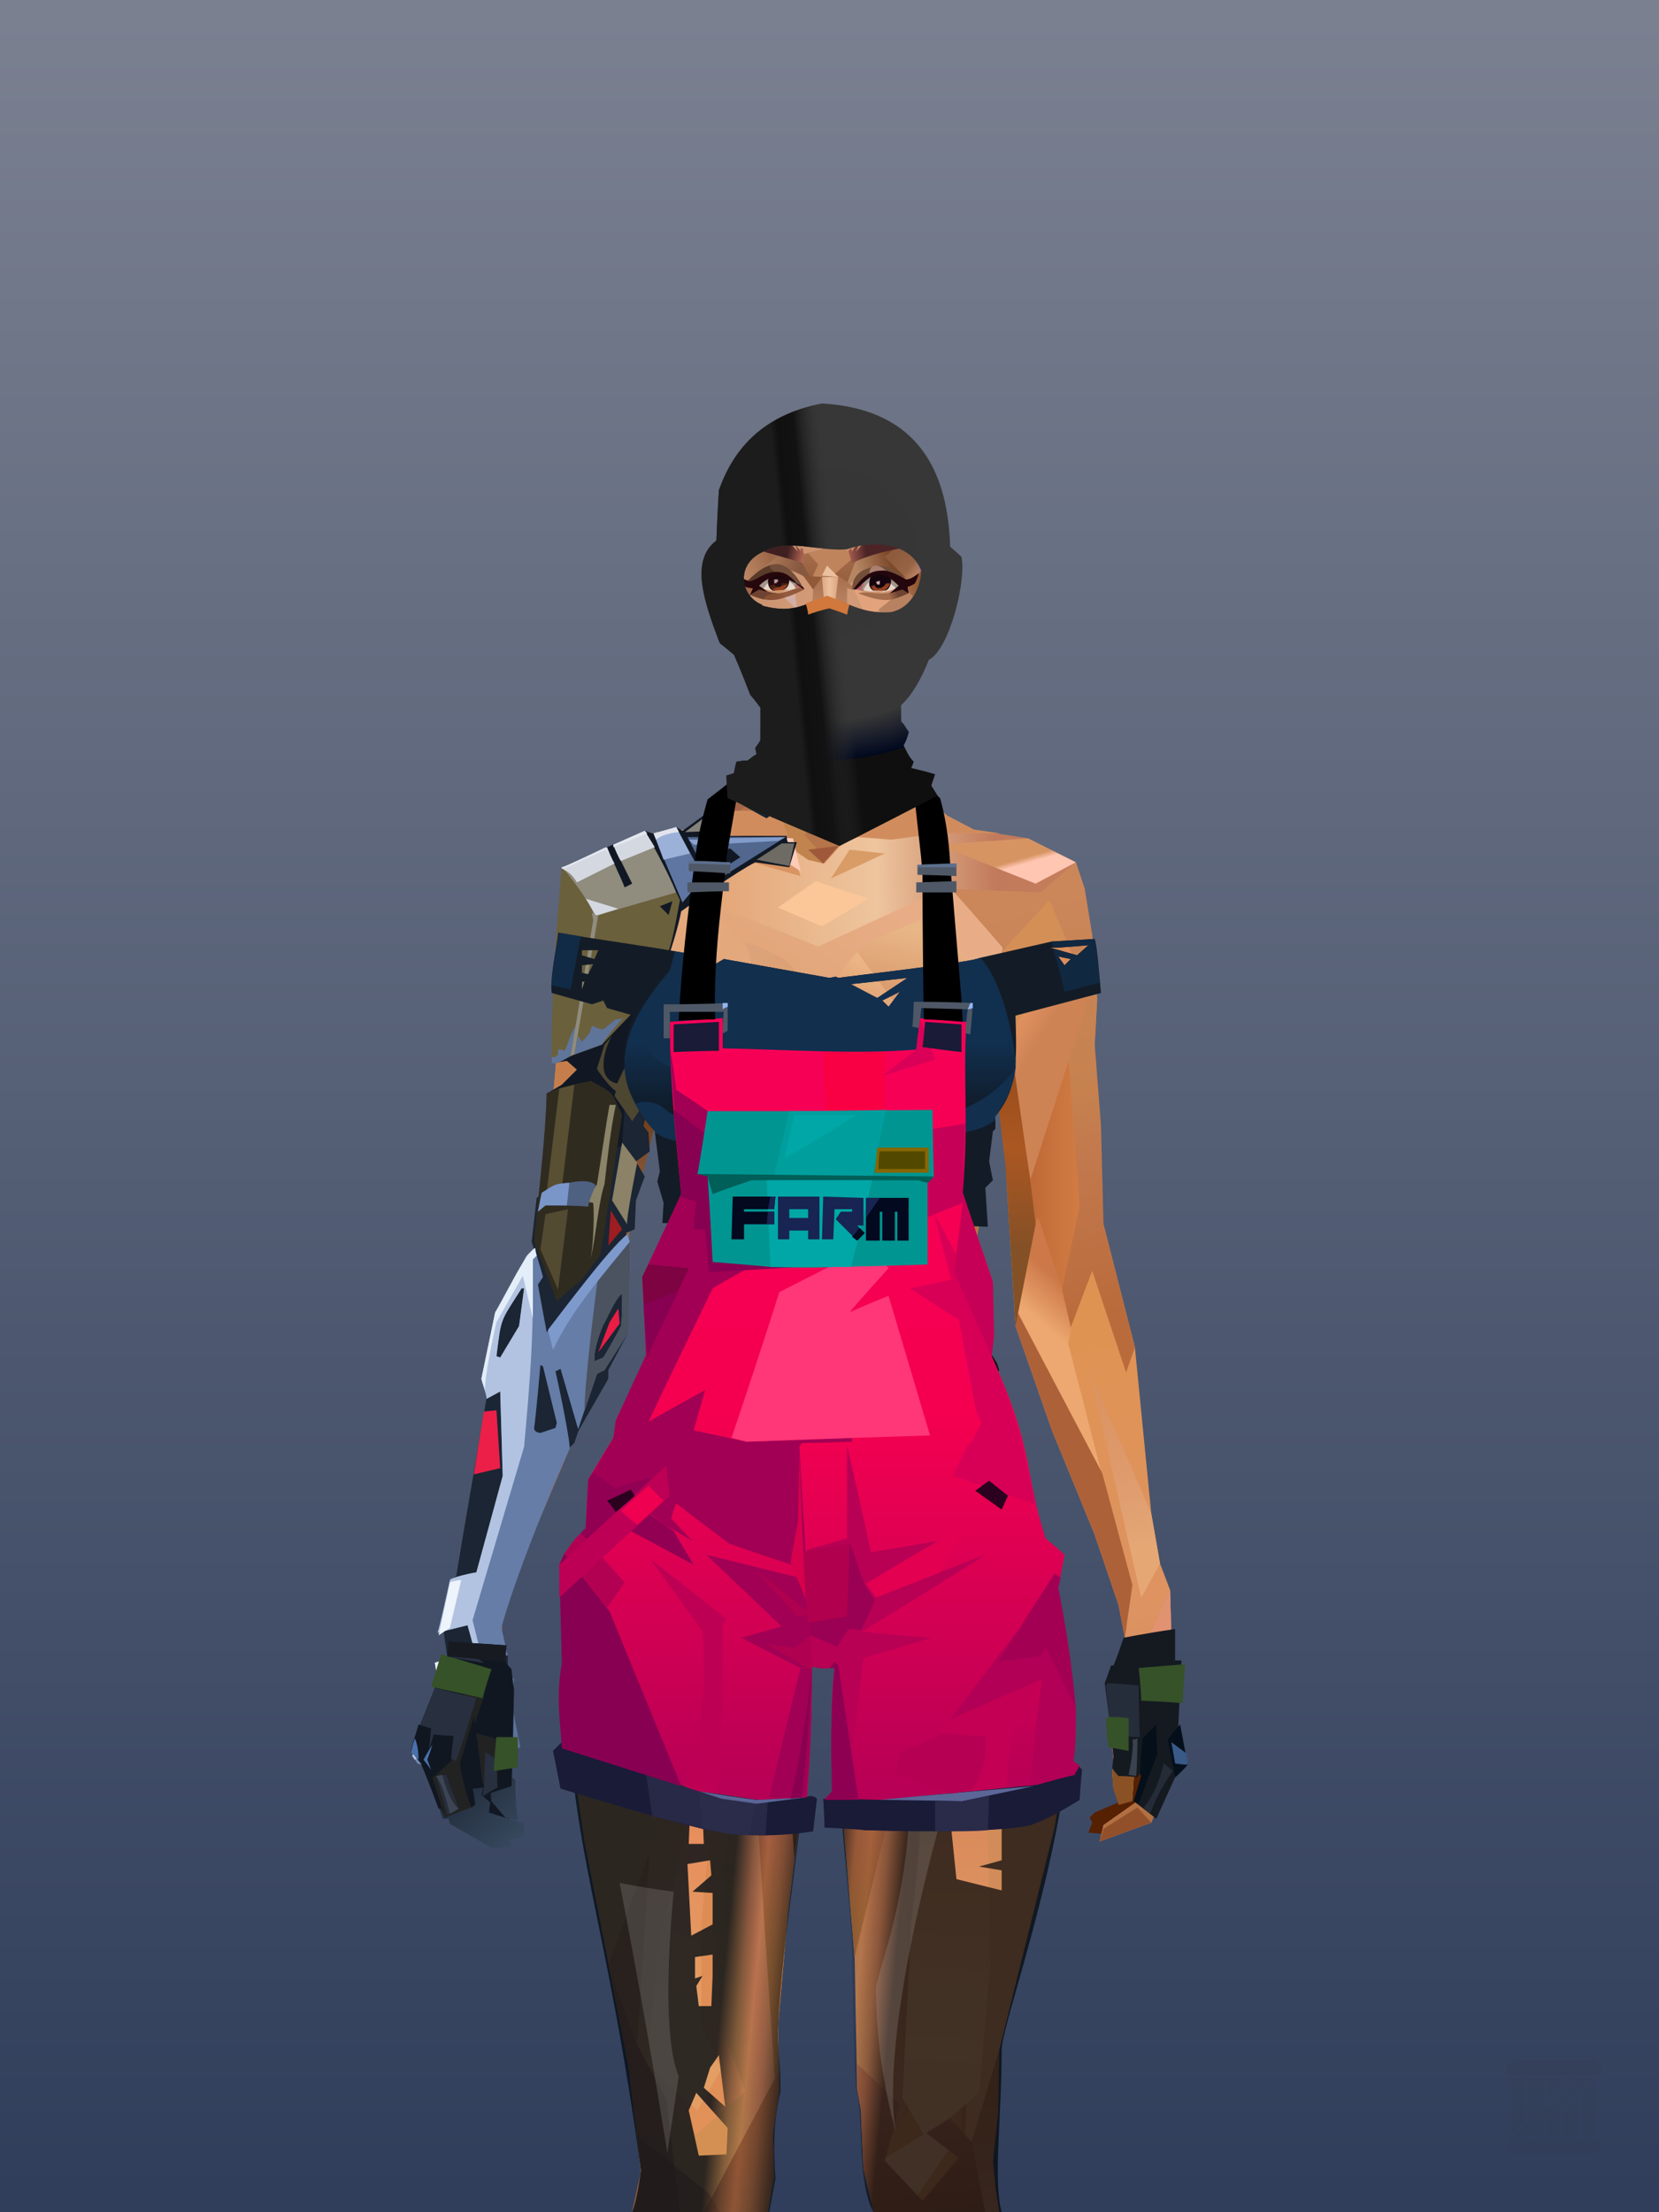 <?xml version="1.0" encoding="UTF-8"?>
<svg width="1320px" height="1760px" viewBox="0 0 1320 1760" version="1.1" xmlns="http://www.w3.org/2000/svg" xmlns:xlink="http://www.w3.org/1999/xlink">
<defs >
<linearGradient x1="50%" y1="0%" x2="50%" y2="100%" id="id-bg-20-test-0">
<stop stop-color="#7a8090" offset="0%">
</stop >
<stop stop-color="#303e5b" offset="100%">
</stop >
</linearGradient >
</defs >
<g id="id-bg-20-test-1">
<rect fill="url(#id-bg-20-test-0)" width="1320" height="1760" x="0" y="0" id="id-bg-20-test-2">
</rect >
</g >
<defs >
<linearGradient x1="100%" y1="46%" x2="12%" y2="47%" id="id-female-6.6_base_6-0">
<stop stop-color="#c77f5b" offset="0%">
</stop >
<stop stop-color="#c17a5b" offset="21%">
</stop >
<stop stop-color="#eec59e" offset="46%">
</stop >
<stop stop-color="#e4a677" offset="80%">
</stop >
<stop stop-color="#e0a679" offset="100%">
</stop >
</linearGradient >
<linearGradient x1="53%" y1="81%" x2="50%" y2="21%" id="id-female-6.6_base_6-1">
<stop stop-color="#cd885b" offset="0%">
</stop >
<stop stop-color="#de9362" offset="24%">
</stop >
<stop stop-color="#df9352" offset="100%">
</stop >
</linearGradient >
<linearGradient x1="52%" y1="-4%" x2="46%" y2="70%" id="id-female-6.6_base_6-2">
<stop stop-color="#be7c52" offset="0%">
</stop >
<stop stop-color="#b26f41" offset="100%">
</stop >
</linearGradient >
<linearGradient x1="46%" y1="43%" x2="15%" y2="43%" id="id-female-6.6_base_6-3">
<stop stop-color="#e09c61" offset="0%">
</stop >
<stop stop-color="#b86e3c" offset="100%">
</stop >
</linearGradient >
<linearGradient x1="54%" y1="37%" x2="12%" y2="72%" id="id-female-6.6_base_6-4">
<stop stop-color="#53161c" offset="0%">
</stop >
<stop stop-color="#99554b" offset="100%">
</stop >
</linearGradient >
<linearGradient x1="40%" y1="14%" x2="61%" y2="85%" id="id-female-6.6_base_6-5">
<stop stop-color="#6e3017" offset="0%">
</stop >
<stop stop-color="#855820" offset="100%">
</stop >
</linearGradient >
<linearGradient x1="27%" y1="47%" x2="91%" y2="49%" id="id-female-6.6_base_6-6">
<stop stop-color="#d4917e" offset="0%">
</stop >
<stop stop-color="#ffcbb7" offset="100%">
</stop >
</linearGradient >
<linearGradient x1="47%" y1="60%" x2="49%" y2="79%" id="id-female-6.6_base_6-7">
<stop stop-color="#e79066" offset="0%">
</stop >
<stop stop-color="#e08f62" offset="60%">
</stop >
<stop stop-color="#edaf7d" offset="100%">
</stop >
</linearGradient >
<linearGradient x1="29%" y1="56%" x2="69%" y2="53%" id="id-female-6.6_base_6-8">
<stop stop-color="#d49053" offset="0%">
</stop >
<stop stop-color="#cd8a51" offset="8%">
</stop >
<stop stop-color="#da8359" offset="18%">
</stop >
<stop stop-color="#d6935a" offset="38%">
</stop >
<stop stop-color="#d08c58" offset="65%">
</stop >
<stop stop-color="#cd7d52" offset="81%">
</stop >
<stop stop-color="#bd754a" offset="100%">
</stop >
</linearGradient >
<linearGradient x1="47%" y1="45%" x2="54%" y2="46%" id="id-female-6.6_base_6-9">
<stop stop-color="#d27f4c" offset="0%">
</stop >
<stop stop-color="#c97947" offset="62%">
</stop >
<stop stop-color="#bc703a" offset="77%">
</stop >
<stop stop-color="#d18c59" offset="100%">
</stop >
</linearGradient >
<linearGradient x1="51%" y1="7%" x2="50%" y2="100%" id="id-female-6.6_base_6-10">
<stop stop-color="#d27748" offset="0%">
</stop >
<stop stop-color="#e29f6d" offset="75%">
</stop >
<stop stop-color="#da986b" offset="100%">
</stop >
</linearGradient >
<linearGradient x1="51%" y1="11%" x2="49%" y2="93%" id="id-female-6.6_base_6-11">
<stop stop-color="#dc915f" offset="0%">
</stop >
<stop stop-color="#d58e5b" offset="73%">
</stop >
<stop stop-color="#e39d67" offset="100%">
</stop >
</linearGradient >
<linearGradient x1="51%" y1="-5%" x2="48%" y2="96%" id="id-female-6.6_base_6-12">
<stop stop-color="#d68f5b" offset="0%">
</stop >
<stop stop-color="#cc8352" offset="100%">
</stop >
</linearGradient >
<linearGradient x1="50%" y1="19%" x2="50%" y2="69%" id="id-female-6.6_base_6-13">
<stop stop-color="#b46c3c" offset="0%">
</stop >
<stop stop-color="#70411f" offset="45%">
</stop >
<stop stop-color="#996644" offset="100%">
</stop >
</linearGradient >
<linearGradient x1="46%" y1="74%" x2="39%" y2="35%" id="id-female-6.6_base_6-14">
<stop stop-color="#b06f3a" offset="0%">
</stop >
<stop stop-color="#c66d4a" offset="51%">
</stop >
<stop stop-color="#9f6a38" offset="100%" stop-opacity="0">
</stop >
</linearGradient >
<linearGradient x1="46%" y1="16%" x2="49%" y2="82%" id="id-female-6.6_base_6-15">
<stop stop-color="#9b573d" offset="0%" stop-opacity="0.19">
</stop >
<stop stop-color="#5f3720" offset="100%">
</stop >
</linearGradient >
<linearGradient x1="41%" y1="19%" x2="50%" y2="100%" id="id-female-6.6_base_6-16">
<stop stop-color="#be6f4b" offset="0%">
</stop >
<stop stop-color="#9e5637" offset="100%">
</stop >
</linearGradient >
<linearGradient x1="50%" y1="31%" x2="45%" y2="50%" id="id-female-6.6_base_6-17">
<stop stop-color="#cc7848" offset="0%">
</stop >
<stop stop-color="#eda871" offset="100%">
</stop >
</linearGradient >
<linearGradient x1="51%" y1="22%" x2="50%" y2="100%" id="id-female-6.6_base_6-18">
<stop stop-color="#b0683c" offset="0%">
</stop >
<stop stop-color="#bd7658" offset="100%">
</stop >
</linearGradient >
<linearGradient x1="49%" y1="0%" x2="50%" y2="100%" id="id-female-6.6_base_6-19">
<stop stop-color="#d48549" offset="0%">
</stop >
<stop stop-color="#e29159" offset="100%">
</stop >
</linearGradient >
<linearGradient x1="44%" y1="15%" x2="50%" y2="100%" id="id-female-6.6_base_6-20">
<stop stop-color="#b76538" offset="0%">
</stop >
<stop stop-color="#a6633c" offset="100%">
</stop >
</linearGradient >
<linearGradient x1="52%" y1="21%" x2="49%" y2="83%" id="id-female-6.6_base_6-21">
<stop stop-color="#de8850" offset="0%">
</stop >
<stop stop-color="#e78e5d" offset="48%">
</stop >
<stop stop-color="#e29e63" offset="100%">
</stop >
</linearGradient >
<linearGradient x1="85%" y1="60%" x2="15%" y2="60%" id="id-female-6.6_base_6-22">
<stop stop-color="#d27c44" offset="0%">
</stop >
<stop stop-color="#c06a37" offset="100%">
</stop >
</linearGradient >
<linearGradient x1="50%" y1="-3%" x2="59%" y2="91%" id="id-female-6.6_base_6-23">
<stop stop-color="#cc885c" offset="0%">
</stop >
<stop stop-color="#c6814f" offset="53%">
</stop >
<stop stop-color="#c2794d" offset="66%">
</stop >
<stop stop-color="#ba6b3c" offset="100%">
</stop >
</linearGradient >
<linearGradient x1="55%" y1="48%" x2="46%" y2="33%" id="id-female-6.6_base_6-24">
<stop stop-color="#ce8355" offset="0%">
</stop >
<stop stop-color="#df905f" offset="86%">
</stop >
<stop stop-color="#d48f57" offset="100%">
</stop >
</linearGradient >
<linearGradient x1="50%" y1="19%" x2="50%" y2="78%" id="id-female-6.6_base_6-25">
<stop stop-color="#914919" offset="0%">
</stop >
<stop stop-color="#ab5722" offset="50%">
</stop >
<stop stop-color="#845026" offset="100%">
</stop >
</linearGradient >
<linearGradient x1="50%" y1="10%" x2="50%" y2="43%" id="id-female-6.6_base_6-26">
<stop stop-color="#c27b41" offset="0%">
</stop >
<stop stop-color="#c77e4a" offset="15%">
</stop >
<stop stop-color="#995b2a" offset="68%">
</stop >
<stop stop-color="#b97842" offset="100%">
</stop >
</linearGradient >
<linearGradient x1="89%" y1="50%" x2="7%" y2="52%" id="id-female-6.6_base_6-27">
<stop stop-color="#8e4d2a" offset="0%">
</stop >
<stop stop-color="#b77b5b" offset="53%" stop-opacity="0.199">
</stop >
<stop stop-color="#a66134" offset="75%">
</stop >
<stop stop-color="#8b532c" offset="100%">
</stop >
</linearGradient >
<linearGradient x1="44%" y1="70%" x2="86%" y2="30%" id="id-female-6.6_base_6-28">
<stop stop-color="#e0a476" offset="0%">
</stop >
<stop stop-color="#e8ad86" offset="100%">
</stop >
</linearGradient >
<linearGradient x1="33%" y1="92%" x2="61%" y2="25%" id="id-female-6.6_base_6-29">
<stop stop-color="#be7342" offset="0%">
</stop >
<stop stop-color="#d48f5d" offset="40%">
</stop >
<stop stop-color="#efbc8e" offset="100%">
</stop >
</linearGradient >
<linearGradient x1="35%" y1="94%" x2="47%" y2="12%" id="id-female-6.6_base_6-30">
<stop stop-color="#d99461" offset="0%">
</stop >
<stop stop-color="#d28a5a" offset="40%">
</stop >
<stop stop-color="#e8b587" offset="100%">
</stop >
</linearGradient >
<linearGradient x1="50%" y1="54%" x2="27%" y2="9%" id="id-female-6.6_base_6-31">
<stop stop-color="#f7ab80" offset="0%">
</stop >
<stop stop-color="#ddab90" offset="100%" stop-opacity="0.078">
</stop >
</linearGradient >
<linearGradient x1="50%" y1="0%" x2="93%" y2="69%" id="id-female-6.6_base_6-32">
<stop stop-color="#dca37f" offset="0%">
</stop >
<stop stop-color="#dda16b" offset="70%">
</stop >
<stop stop-color="#c66d49" offset="100%">
</stop >
</linearGradient >
<linearGradient x1="36%" y1="84%" x2="25%" y2="44%" id="id-female-6.6_base_6-33">
<stop stop-color="#c98762" offset="0%" stop-opacity="0.509">
</stop >
<stop stop-color="#90492c" offset="35%" stop-opacity="0.675">
</stop >
<stop stop-color="#762e17" offset="100%" stop-opacity="0">
</stop >
</linearGradient >
<linearGradient x1="63%" y1="95%" x2="43%" y2="20%" id="id-female-6.6_base_6-34">
<stop stop-color="#d38e55" offset="0%">
</stop >
<stop stop-color="#e4a97d" offset="46%">
</stop >
<stop stop-color="#ce824b" offset="100%">
</stop >
</linearGradient >
<linearGradient x1="40%" y1="0%" x2="50%" y2="86%" id="id-female-6.6_base_6-35">
<stop stop-color="#dea071" offset="0%">
</stop >
<stop stop-color="#c27945" offset="100%">
</stop >
</linearGradient >
<linearGradient x1="50%" y1="0%" x2="50%" y2="92%" id="id-female-6.6_base_6-36">
<stop stop-color="#e0a272" offset="0%">
</stop >
<stop stop-color="#dca16f" offset="100%">
</stop >
</linearGradient >
<linearGradient x1="33%" y1="79%" x2="21%" y2="44%" id="id-female-6.6_base_6-37">
<stop stop-color="#be6457" offset="0%">
</stop >
<stop stop-color="#983f32" offset="28%" stop-opacity="0.928">
</stop >
<stop stop-color="#762e17" offset="100%" stop-opacity="0">
</stop >
</linearGradient >
<linearGradient x1="4%" y1="47%" x2="92%" y2="45%" id="id-female-6.6_base_6-38">
<stop stop-color="#752b0f" offset="0%">
</stop >
<stop stop-color="#83391d" offset="17%" stop-opacity="0.753">
</stop >
<stop stop-color="#9e4b3d" offset="48%" stop-opacity="0.386">
</stop >
<stop stop-color="#94401f" offset="78%" stop-opacity="0.762">
</stop >
<stop stop-color="#88391a" offset="100%">
</stop >
</linearGradient >
<linearGradient x1="60%" y1="45%" x2="67%" y2="53%" id="id-female-6.6_base_6-39">
<stop stop-color="#d79463" offset="0%">
</stop >
<stop stop-color="#ffc6b2" offset="100%">
</stop >
</linearGradient >
<linearGradient x1="48%" y1="15%" x2="54%" y2="81%" id="id-female-6.6_base_6-40">
<stop stop-color="#d99776" offset="0%" stop-opacity="0.4">
</stop >
<stop stop-color="#e5a875" offset="100%">
</stop >
</linearGradient >
<linearGradient x1="47%" y1="44%" x2="50%" y2="61%" id="id-female-6.6_base_6-41">
<stop stop-color="#943b2f" offset="0%" stop-opacity="0.175">
</stop >
<stop stop-color="#61301b" offset="100%">
</stop >
</linearGradient >
<linearGradient x1="26%" y1="-7%" x2="50%" y2="96%" id="id-female-6.6_base_6-42">
<stop stop-color="#37373f" offset="0%">
</stop >
<stop stop-color="#19191d" offset="100%">
</stop >
</linearGradient >
<linearGradient x1="50%" y1="12%" x2="59%" y2="82%" id="id-female-6.6_base_6-43">
<stop stop-color="#252525" offset="0%">
</stop >
<stop stop-color="#101010" offset="100%">
</stop >
</linearGradient >
<linearGradient x1="25%" y1="-16%" x2="50%" y2="98%" id="id-female-6.6_base_6-44">
<stop stop-color="#37373f" offset="0%">
</stop >
<stop stop-color="#19191d" offset="100%">
</stop >
</linearGradient >
<linearGradient x1="75%" y1="39%" x2="50%" y2="93%" id="id-female-6.6_base_6-45">
<stop stop-color="#252525" offset="0%">
</stop >
<stop stop-color="#000000" offset="100%">
</stop >
</linearGradient >
</defs >
<g transform="translate(334,549)" id="id-female-6.6_base_6-46">
<polygon points="561 754 565 871 565 881 537 893 533 897 535 901 532 909 543 910 597 864" fill="#562003" id="id-female-6.6_base_6-47">
</polygon >
<polygon points="537 282 539 246 535 195 529 158 522 137 484 118 440 111 212 111 188 113 157 123 121 139 111 186 108 221 109 290" fill="url(#id-female-6.6_base_6-0)" id="id-female-6.6_base_6-47">
</polygon >
<polygon points="467 393 474 506 503 589 537 672 556 728 561 754 546 794 552 851 551 861 552 874 556 885 567 882 568 866 570 860 570 843 571 834 576 843 576 859 579 864 573 874 571 884 544 903 541 916 582 901 597 864 607 852 600 821 597 716 589 695 582 655 569 523 544 425" fill="url(#id-female-6.6_base_6-1)" id="id-female-6.6_base_6-47">
</polygon >
<polygon points="546 794 552 851 551 861 552 874 556 885 567 882 568 866 570 860 570 843 571 834 576 843 576 859 579 864 573 874 571 884 544 903 541 916 582 901 597 864 583 871 588 855 573 815 561 823" fill="url(#id-female-6.6_base_6-2)" id="id-female-6.6_base_6-47">
</polygon >
<polygon points="552 851 551 861 552 874 556 887 567 884 568 866 570 860 558 860" fill="#8a5125" id="id-female-6.6_base_6-47">
</polygon >
<polygon points="544 906 541 916 582 901 571 889" fill="#92502a" id="id-female-6.6_base_6-47">
</polygon >
<polygon points="561 754 548 789 566 819 586 806" fill="#bd8171" id="id-female-6.6_base_6-47">
</polygon >
<polygon points="486 648 477 599 453 529 440 504 437 490 439 460 449 402 456 340 188 343 198 411 202 493 162 596 153 638 266 693 319 721 386 693" fill="url(#id-female-6.6_base_6-3)" id="id-female-6.6_base_6-47">
</polygon >
<polygon points="486 648 477 599 453 529 440 504 437 490 439 460 449 402 456 340 296 353 376 634" fill="#d8965f" id="id-female-6.6_base_6-47">
</polygon >
<g transform="translate(188,0)" id="id-female-6.6_base_6-56">
<polygon points="274 114 253 111 232 100 201 76 188 58 184 1 93 1 88 64 25 111 1 113 103 123 121 135 134 138 149 121 161 117 187 119 225 114" fill="#d18c5e" id="id-female-6.6_base_6-47">
</polygon >
<polygon points="201 76 188 58 185 12 175 57 155 111 185 73" fill="#edad85" id="id-female-6.6_base_6-47">
</polygon >
<polygon points="149 1 93 1 88 64 108 126 121 135 133 138" fill="#c1844f" id="id-female-6.6_base_6-47">
</polygon >
<polygon points="116 102 120 113 118 115 136 135 150 119 164 71 125 108" fill="#b57449" id="id-female-6.6_base_6-60">
</polygon >
<polygon points="121 127 133 138 145 124" fill="#9f593a" id="id-female-6.6_base_6-61">
</polygon >
<polygon points="136 98 164 71 175 57 186 17 134 51" fill="#d9986e" id="id-female-6.6_base_6-62">
</polygon >
<polygon points="97 96 116 80 164 60 178 48 186 17 184 1 93 1 88 64 45 96" fill="#a3663f" opacity="0.654" id="id-female-6.6_base_6-47">
</polygon >
<polygon points="186 17 184 1 93 1 88 64 45 96 66 96" fill="url(#id-female-6.6_base_6-4)" opacity="0.467" id="id-female-6.6_base_6-47">
</polygon >
<polygon points="123 58 176 23 186 17 184 1 93 1 91 22 108 55" fill="#3b1d0b" opacity="0.434" id="id-female-6.6_base_6-47">
</polygon >
</g >
<polygon points="41 844 33 856 36 895 64 915 84 911 83 903 71 898 72 892 63 884 52 849" fill="url(#id-female-6.6_base_6-5)" id="id-female-6.6_base_6-47">
</polygon >
<polygon points="315 152 285 173 320 188 357 166" fill="#fbc799" id="id-female-6.6_base_6-67">
</polygon >
<polygon points="327 150 370 130 342 127" fill="#d99c66" id="id-female-6.6_base_6-68">
</polygon >
<polygon points="301 142 303 148 243 131 240 119 276 119" fill="#d89462" id="id-female-6.6_base_6-69">
</polygon >
<polygon points="159 149 206 123 269 123 303 144 297 118 188 113 157 123 121 139" fill="url(#id-female-6.6_base_6-6)" id="id-female-6.6_base_6-47">
</polygon >
<polygon points="157 123 121 139 153 167 196 134" fill="#eeb898" id="id-female-6.6_base_6-47">
</polygon >
<polygon points="89 584 77 541 62 551 45 658 34 712 25 741 25 762 10 817 0 845 14 870 25 901 58 919 72 919 69 913 61 905 50 899 37 874 37 852 43 845 52 855 50 887 56 901 64 905 66 901 66 882 72 836 72 800 69 781 64 773 66 735 85 684 121 599 162 510" fill="url(#id-female-6.6_base_6-7)" id="id-female-6.6_base_6-47">
</polygon >
<polygon points="89 584 77 541 62 551 45 658 48 715 121 599 162 510" fill="#d58d5d" id="id-female-6.6_base_6-47">
</polygon >
<polygon points="55 843 45 827 37 848 17 852 8 836 5 851 0 845 14 870 25 901 58 919 72 919 69 913 61 905 50 899 37 874 37 852 43 845 52 855 50 887 56 901 64 905 66 901 66 882 72 836" fill="#d18653" id="id-female-6.6_base_6-47">
</polygon >
<polygon points="53 882 52 892 56 901 64 905 66 901 66 882 67 876" fill="#c07847" id="id-female-6.6_base_6-47">
</polygon >
<polygon points="25 901 58 919 72 919 62 909 37 895" fill="#c07847" id="id-female-6.6_base_6-47">
</polygon >
<polygon points="160 467 145 488 108 578 45 777 48 797 64 773 66 735 85 684 121 599 162 510" fill="#ac6130" id="id-female-6.6_base_6-47">
</polygon >
<polygon points="169 1211 277 1211 282 1183 281 1150 284 1127 286 1114 285 1063 293 972 306 866 311 792 309 768 323 771 337 768 333 817 333 855 339 924 346 1008 348 1113 351 1130 353 1176 361 1211 461 1211 458 1191 456 1170 460 1133 461 1082 505 905 516 839 518 826 512 762 503 706 486 648 482 629 386 690 318 718 266 690 184 629 153 637 132 731 119 781 118 813 123 862 131 916 166 1094 176 1179" fill="url(#id-female-6.6_base_6-8)" id="id-female-6.6_base_6-47">
</polygon >
<polygon points="463 664 416 771 400 819 392 1125 359 1178 398 1204 441 1153 461 1082 505 905 516 839 518 826 515 789 490 714" fill="url(#id-female-6.6_base_6-9)" id="id-female-6.6_base_6-47">
</polygon >
<polygon points="422 1160 395 1199 365 1171 401 1149 384 1120 391 983 411 786 416 771 448 697 454 1013 445 1116 407 1149" fill="url(#id-female-6.6_base_6-10)" id="id-female-6.6_base_6-80">
</polygon >
<polygon points="121 139 111 186 108 221 109 290 96 438 89 464 69 510 89 585 162 510 167 425 162 241" fill="url(#id-female-6.6_base_6-11)" id="id-female-6.6_base_6-47">
</polygon >
<polygon points="101 466 103 488 106 510 160 447 179 359 164 232 187 184 186 179 132 181 161 234 161 321 149 376 151 384 123 461 114 466" fill="url(#id-female-6.6_base_6-12)" id="id-female-6.6_base_6-82">
</polygon >
<polygon points="96 438 89 464 69 510 51 621 101 520 96 476" fill="#ffb988" id="id-female-6.6_base_6-47">
</polygon >
<polygon points="96 451 128 365 134 316 121 139 111 186 108 221 109 290 96 438" fill="#c57e4b" id="id-female-6.6_base_6-47">
</polygon >
<polygon points="184 241 177 248 162 225 138 289 161 321 170 375 161 420 151 411 162 510 167 425 188 343" fill="url(#id-female-6.6_base_6-13)" id="id-female-6.6_base_6-47">
</polygon >
<polygon points="284 1127 286 1114 285 1063 293 972 306 866 311 792 309 768 323 771 337 768 333 817 333 855 339 924 346 1008 375 889 416 771 463 664 490 714 515 790 512 762 503 706 486 648 477 599 471 583 420 650 316 720 201 654 244 742 264 824 275 994" fill="url(#id-female-6.6_base_6-14)" id="id-female-6.6_base_6-47">
</polygon >
<polygon points="298 930 306 866 311 792 309 768 323 771 337 768 333 817 333 855 336 894 347 826 360 784 378 733 388 687 321 739 254 687 267 736 291 821" fill="url(#id-female-6.6_base_6-15)" id="id-female-6.6_base_6-47">
</polygon >
<polygon points="348 1093 348 1113 351 1130 353 1176 361 1211 461 1211 439 1155 422 1136 403 1148 429 1168 400 1202 370 1170 382 1125" fill="url(#id-female-6.6_base_6-16)" id="id-female-6.6_base_6-47">
</polygon >
<polygon points="10 855 8 836 5 851 0 845 14 870" fill="#af5f3e" id="id-female-6.6_base_6-47">
</polygon >
<polygon points="520 500 516 520 544 629 474 500 490 399" fill="url(#id-female-6.6_base_6-17)" id="id-female-6.6_base_6-90">
</polygon >
<polygon points="461 1211 458 1191 456 1170 460 1133 461 1082 439 1155 450 1211" fill="url(#id-female-6.6_base_6-18)" id="id-female-6.6_base_6-47">
</polygon >
<polygon points="220 1149 259 1115 240 1063 232 973 266 819 240 713 201 661 158 650 201 784 183 925 170 1083" fill="url(#id-female-6.6_base_6-19)" id="id-female-6.6_base_6-92">
</polygon >
<polygon points="169 1211 277 1211 282 1183 281 1150 284 1127 286 1114 286 1098 226 1211 207 1211 196 1121 173 1078 150 1014 166 1094 176 1179" fill="url(#id-female-6.6_base_6-20)" id="id-female-6.6_base_6-47">
</polygon >
<polygon points="173 1078 183 924 150 1014" fill="#c57442" id="id-female-6.6_base_6-47">
</polygon >
<polygon points="169 1211 239 1211 230 1196 204 1175 173 1150 176 1179" fill="#8e512e" opacity="0.574" id="id-female-6.6_base_6-47">
</polygon >
<polygon points="221 1130 240 1097 224 1063 224 983 240 804 217 698 190 668 212 771 212 910 190 998 181 1094" fill="url(#id-female-6.6_base_6-21)" id="id-female-6.6_base_6-92">
</polygon >
<polygon points="217 795 221 692 200 667 169 658 200 737" fill="#f0a76b" id="id-female-6.6_base_6-97">
</polygon >
<polygon points="511 476 492 419 481 447 484 356 521 274 533 417" fill="url(#id-female-6.6_base_6-22)" id="id-female-6.6_base_6-98">
</polygon >
<polygon points="569 523 544 425 542 346 537 282 539 246 535 195 529 158 522 137 494 161 419 158 471 211 516 290 525 411 511 477 518 507 535 462 562 543" fill="url(#id-female-6.6_base_6-23)" id="id-female-6.6_base_6-47">
</polygon >
<polygon points="486 389 533 243 501 167 464 207 451 247 463 265" fill="url(#id-female-6.6_base_6-24)" id="id-female-6.6_base_6-100">
</polygon >
<polygon points="473 490 474 506 503 589 537 672 556 728 561 754 567 712 543 623" fill="#ad6139" id="id-female-6.6_base_6-47">
</polygon >
<polygon points="460 328 466 378 474 506 490 425 486 392 469 274 479 230 461 260 454 251" fill="url(#id-female-6.6_base_6-25)" id="id-female-6.6_base_6-47">
</polygon >
<polygon points="440 504 437 490 439 460 449 402 456 340 458 328 325 282 188 343 198 411 202 493 162 596 157 621 161 633 169 599 173 570 204 506 202 458 217 402 286 365 321 352 353 360 422 402 431 493 437 520" fill="url(#id-female-6.6_base_6-26)" id="id-female-6.6_base_6-47">
</polygon >
<polygon points="451 385 456 340 458 328 364 340 330 308 268 343 188 343 194 379 262 368 312 343 335 340 381 368" fill="url(#id-female-6.6_base_6-27)" id="id-female-6.6_base_6-47">
</polygon >
<polygon points="286 328 306 310 330 274 453 252 464 205 421 156 317 204 219 165 210 154 188 180" fill="url(#id-female-6.6_base_6-28)" id="id-female-6.6_base_6-105">
</polygon >
<path d="M 422 195 L 405 190 C 377 190 357 198 343 214 C 329 230 322 250 323 276 C 324 301 331 320 345 333 C 365 351 384 356 405 356 C 425 356 444 347 450 342 C 454 339 457 335 460 328 C 463 323 466 317 467 308 C 469 294 466 276 457 254 L 422 195 Z" fill="url(#id-female-6.6_base_6-29)" id="id-female-6.6_base_6-106">
</path >
<path d="M 422 195 L 417 175 C 386 188 366 196 358 201 C 355 203 351 206 348 208 C 348 209 381 253 448 342 C 454 338 459 332 463 324 C 469 310 469 301 469 293 C 469 287 465 275 459 257 L 422 195 Z" fill="url(#id-female-6.6_base_6-30)" id="id-female-6.6_base_6-106">
</path >
<path d="M 375 226 C 338 253 343 276 343 284 C 343 291 353 319 371 335 C 379 342 422 349 447 331 C 468 316 472 294 458 265 C 427 221 400 208 375 226 Z" fill="url(#id-female-6.6_base_6-31)" opacity="0.282" id="id-female-6.6_base_6-106">
</path >
<path d="M 272 205 C 260 199 243 200 221 209 C 187 227 169 258 168 303 C 167 319 184 342 190 346 C 197 351 212 356 239 353 C 257 351 272 344 284 333 C 303 312 312 288 309 260 C 305 217 291 214 272 205 Z" fill="url(#id-female-6.6_base_6-32)" id="id-female-6.6_base_6-109">
</path >
<path d="M 340 285 C 333 252 328 240 326 248 C 324 254 323 263 323 276 C 324 301 331 320 345 333 C 365 351 382 356 404 356 C 425 356 444 347 450 342 C 456 337 465 325 468 308 C 472 290 465 276 463 268 C 461 263 460 259 458 255 L 442 290 L 399 304 L 366 300 L 340 285 Z" fill="url(#id-female-6.6_base_6-33)" id="id-female-6.6_base_6-106">
</path >
<path d="M 153 637 L 149 654 L 132 731 L 130 739 C 133 730 135 723 137 718 C 140 709 147 691 149 680 C 151 671 155 655 161 633 L 172 570 L 162 596 L 153 637 Z" fill="#7d362e" id="id-female-6.6_base_6-47">
</path >
<path d="M 259 203 C 254 199 240 185 217 163 L 210 153 L 186 180 C 192 211 192 231 186 239 C 175 256 168 277 168 303 C 168 324 190 352 239 344 C 252 342 274 217 259 203 Z" fill="#e3a87c" id="id-female-6.6_base_6-109">
</path >
<polygon points="175 565 203 550 234 558 241 520 203 455 203 507" fill="#a95e2e" id="id-female-6.6_base_6-113">
</polygon >
<polygon points="241 442 241 518 229 556 233 629 266 657 316 707 381 659 395 629 364 504 350 504 301 380" fill="url(#id-female-6.6_base_6-34)" id="id-female-6.6_base_6-114">
</polygon >
<polygon points="432 626 427 589 407 518 414 505 450 568 470 618" fill="url(#id-female-6.6_base_6-35)" id="id-female-6.6_base_6-115">
</polygon >
<polygon points="302 376 254 442 254 546 302 590 364 568 364 504 350 504 376 454 345 400" fill="url(#id-female-6.6_base_6-36)" id="id-female-6.6_base_6-114">
</polygon >
<polygon points="317 480 342 436 319 413 300 447" fill="#e6b183" id="id-female-6.6_base_6-117">
</polygon >
<polygon points="304 541 318 507 329 541 314 549" fill="#ba703e" id="id-female-6.6_base_6-118">
</polygon >
<polygon points="306 543 316 578 329 541" fill="#d4925e" id="id-female-6.6_base_6-119">
</polygon >
<path d="M 178 333 C 179 334 180 336 182 338 C 184 342 186 343 189 346 C 190 347 197 351 206 353 C 215 354 226 355 239 353 C 257 351 272 344 284 333 C 293 322 299 313 302 305 C 304 301 307 293 309 277 C 310 274 310 268 309 260 L 228 277 L 207 295 L 178 333 Z" fill="url(#id-female-6.6_base_6-37)" id="id-female-6.6_base_6-109">
</path >
<polygon points="306 543 308 550 324 556 329 541" fill="#e6b183" id="id-female-6.6_base_6-119">
</polygon >
<polygon points="308 543 318 525 323 542 314 548" fill="#8f4427" id="id-female-6.6_base_6-122">
</polygon >
<polygon points="152 641 162 596 176 561 185 617 214 602 246 628 323 690 404 628 423 605 454 605 470 577 477 599 482 629 388 689 337 768 323 771 309 768 259 688 175 639 142 688" fill="url(#id-female-6.6_base_6-38)" opacity="0.442" id="id-female-6.6_base_6-123">
</polygon >
<polygon points="490 154 522 137 484 118 412 123" fill="url(#id-female-6.6_base_6-39)" id="id-female-6.6_base_6-47">
</polygon >
<polygon points="573 785 588 829 602 858 607 852 600 821 597 716 576 763" fill="#e19271" id="id-female-6.6_base_6-47">
</polygon >
<polygon points="574 722 589 695 582 655 533 542" fill="url(#id-female-6.6_base_6-40)" id="id-female-6.6_base_6-47">
</polygon >
<polygon points="172 640 241 690 309 768 323 771 338 768 395 706 469 661 404 650 313 706 217 629" fill="url(#id-female-6.6_base_6-41)" opacity="0.571" id="id-female-6.6_base_6-127">
</polygon >
<g transform="translate(188,270)" id="id-female-6.6_base_6-128">
<polygon points="207 13 207 10 217 2 220 2 239 21 258 39 260 42 250 51 246 52 226 33" fill="url(#id-female-6.6_base_6-42)" id="id-female-6.6_base_6-129">
</polygon >
<polygon points="208 40 218 50 222 50 240 33 257 13 257 9 247 0 244 1 230 19 209 36" fill="url(#id-female-6.6_base_6-43)" id="id-female-6.6_base_6-130">
</polygon >
<polygon points="1 13 1 10 10 2 15 2 32 21 50 39 52 42 42 52 38 52 19 33" fill="url(#id-female-6.6_base_6-44)" id="id-female-6.6_base_6-129">
</polygon >
<polygon points="0 43 10 53 14 53 33 35 50 15 50 11 40 3 36 4 19 23 1 39" fill="url(#id-female-6.6_base_6-45)" id="id-female-6.6_base_6-130">
</polygon >
</g >
</g >
<defs >
<linearGradient x1="69%" y1="0%" x2="69%" y2="21%" id="id-female-6.8_face_6-0">
<stop stop-color="#bb95af" offset="0%">
</stop >
<stop stop-color="#a56846" offset="100%">
</stop >
</linearGradient >
<radialGradient cx="50%" cy="61%" r="61%" id="id-female-6.8_face_6-1" fx="50%" fy="61%" gradientTransform="translate(0.5,0.609) scale(1,0.694) rotate(180) scale(1,1) translate(-0.5,-0.609)">
<stop stop-color="#d69e7b" offset="0%">
</stop >
<stop stop-color="#bf8763" offset="100%">
</stop >
</radialGradient >
<radialGradient cx="50%" cy="74%" r="74%" id="id-female-6.8_face_6-2" fx="50%" fy="74%" gradientTransform="translate(0.5,0.744) scale(0.748,1) rotate(-90) scale(1,0.864) translate(-0.5,-0.744)">
<stop stop-color="#deb99d" offset="0%">
</stop >
<stop stop-color="#89522f" offset="100%">
</stop >
</radialGradient >
<linearGradient x1="39%" y1="37%" x2="50%" y2="61%" id="id-female-6.8_face_6-3">
<stop stop-color="#cd926d" offset="0%">
</stop >
<stop stop-color="#c28864" offset="100%">
</stop >
</linearGradient >
<radialGradient cx="50%" cy="37%" r="75%" id="id-female-6.8_face_6-4" fx="50%" fy="37%" gradientTransform="translate(0.5,0.372) scale(0.536,1) rotate(90) scale(1,2) translate(-0.5,-0.372)">
<stop stop-color="#e5a88a" offset="0%">
</stop >
<stop stop-color="#c18662" offset="100%">
</stop >
</radialGradient >
<radialGradient cx="52%" cy="68%" r="169%" id="id-female-6.8_face_6-5" fx="52%" fy="68%" gradientTransform="translate(0.522,0.681) scale(1,0.367) rotate(-105) translate(-0.522,-0.681)">
<stop stop-color="#a77870" offset="0%">
</stop >
<stop stop-color="#9d6039" offset="100%">
</stop >
</radialGradient >
<linearGradient x1="100%" y1="63%" x2="50%" y2="63%" id="id-female-6.8_face_6-6">
<stop stop-color="#613821" offset="0%">
</stop >
<stop stop-color="#ac704e" offset="100%">
</stop >
</linearGradient >
<linearGradient x1="91%" y1="62%" x2="50%" y2="78%" id="id-female-6.8_face_6-7">
<stop stop-color="#8b532c" offset="0%">
</stop >
<stop stop-color="#a46a47" offset="100%">
</stop >
</linearGradient >
<linearGradient x1="39%" y1="5%" x2="39%" y2="73%" id="id-female-6.8_face_6-8">
<stop stop-color="#9f6a88" offset="0%">
</stop >
<stop stop-color="#ab8495" offset="100%">
</stop >
</linearGradient >
<linearGradient x1="38%" y1="50%" x2="38%" y2="58%" id="id-female-6.8_face_6-9">
<stop stop-color="#d2aea4" offset="0%">
</stop >
<stop stop-color="#996343" offset="100%">
</stop >
</linearGradient >
<linearGradient x1="28%" y1="92%" x2="75%" y2="13%" id="id-female-6.8_face_6-10">
<stop stop-color="#b88261" offset="0%">
</stop >
<stop stop-color="#b88260" offset="100%">
</stop >
</linearGradient >
<linearGradient x1="64%" y1="50%" x2="0%" y2="68%" id="id-female-6.8_face_6-11">
<stop stop-color="#9c6849" offset="0%">
</stop >
<stop stop-color="#c18a67" offset="100%">
</stop >
</linearGradient >
<linearGradient x1="38%" y1="38%" x2="90%" y2="78%" id="id-female-6.8_face_6-12">
<stop stop-color="#8e5b3d" offset="0%">
</stop >
<stop stop-color="#976445" offset="66%">
</stop >
<stop stop-color="#b6805f" offset="100%">
</stop >
</linearGradient >
<linearGradient x1="22%" y1="54%" x2="78%" y2="45%" id="id-female-6.8_face_6-13">
<stop stop-color="#b68663" offset="0%">
</stop >
<stop stop-color="#7b482a" offset="100%">
</stop >
</linearGradient >
<linearGradient x1="23%" y1="50%" x2="73%" y2="59%" id="id-female-6.8_face_6-14">
<stop stop-color="#a77455" offset="0%">
</stop >
<stop stop-color="#86583f" offset="100%">
</stop >
</linearGradient >
<linearGradient x1="50%" y1="14%" x2="50%" y2="125%" id="id-female-6.8_face_6-15">
<stop stop-color="#a66e4d" offset="0%">
</stop >
<stop stop-color="#905938" offset="100%">
</stop >
</linearGradient >
<linearGradient x1="50%" y1="0%" x2="50%" y2="100%" id="id-female-6.8_face_6-16">
<stop stop-color="#a66e4d" offset="0%">
</stop >
<stop stop-color="#cc9775" offset="100%">
</stop >
</linearGradient >
<linearGradient x1="50%" y1="34%" x2="50%" y2="100%" id="id-female-6.8_face_6-17">
<stop stop-color="#b47851" offset="0%">
</stop >
<stop stop-color="#b57d5d" offset="100%">
</stop >
</linearGradient >
<linearGradient x1="0%" y1="50%" x2="87%" y2="50%" id="id-female-6.8_face_6-18">
<stop stop-color="#d89a72" offset="0%">
</stop >
<stop stop-color="#ebc09e" offset="50%">
</stop >
<stop stop-color="#d89a72" offset="100%">
</stop >
</linearGradient >
<linearGradient x1="83%" y1="50%" x2="22%" y2="58%" id="id-female-6.8_face_6-19">
<stop stop-color="#b9785b" offset="0%">
</stop >
<stop stop-color="#a7644e" offset="100%">
</stop >
</linearGradient >
<linearGradient x1="59%" y1="52%" x2="79%" y2="50%" id="id-female-6.8_face_6-20">
<stop stop-color="#a46d4d" offset="0%">
</stop >
<stop stop-color="#6e4331" offset="100%">
</stop >
</linearGradient >
<linearGradient x1="66%" y1="52%" x2="50%" y2="53%" id="id-female-6.8_face_6-21">
<stop stop-color="#945a3d" offset="0%">
</stop >
<stop stop-color="#885034" offset="100%">
</stop >
</linearGradient >
<linearGradient x1="50%" y1="56%" x2="44%" y2="48%" id="id-female-6.8_face_6-22">
<stop stop-color="#923f20" offset="0%">
</stop >
<stop stop-color="#472214" offset="100%">
</stop >
</linearGradient >
<linearGradient x1="50%" y1="62%" x2="44%" y2="45%" id="id-female-6.8_face_6-23">
<stop stop-color="#923f20" offset="0%">
</stop >
<stop stop-color="#472214" offset="100%">
</stop >
</linearGradient >
<linearGradient x1="106%" y1="53%" x2="76%" y2="50%" id="id-female-6.8_face_6-24">
<stop stop-color="#c06f5a" offset="0%">
</stop >
<stop stop-color="#401f21" offset="100%">
</stop >
</linearGradient >
<linearGradient x1="-8%" y1="55%" x2="25%" y2="53%" id="id-female-6.8_face_6-25">
<stop stop-color="#c06e59" offset="0%">
</stop >
<stop stop-color="#4c2426" offset="100%">
</stop >
</linearGradient >
<linearGradient x1="50%" y1="20%" x2="50%" y2="100%" id="id-female-6.8_face_6-26">
<stop stop-color="#a95357" offset="0%">
</stop >
<stop stop-color="#9c4a4c" offset="100%">
</stop >
</linearGradient >
</defs >
<g transform="translate(561,332)" id="id-female-6.8_face_6-27">
<g transform="translate(172,115)" id="id-female-6.8_face_6-28">
<polygon points="14 1 18 0 25 8 27 21 24 41 14 66 0 68" fill="url(#id-female-6.8_face_6-0)" id="id-female-6.8_face_6-29">
</polygon >
<polygon points="12 48 19 50 23 42 26 24 20 12 12 22" fill="#9d5d3d" id="id-female-6.8_face_6-30">
</polygon >
<polygon points="11 21 17 10 20 5 24 7 26 24 20 36 18 31 20 16 9 29" fill="#713215" id="id-female-6.8_face_6-31">
</polygon >
<polygon points="10 28 11 38 8 45 13 49 19 38 13 24" fill="#713215" id="id-female-6.8_face_6-32">
</polygon >
<polygon points="12 18 17 17 18 9" fill="#5e1c1d" id="id-female-6.8_face_6-33">
</polygon >
<polygon points="18 50 10 51 8 50 5 61 12 63 14 61" fill="#be8864" id="id-female-6.8_face_6-34">
</polygon >
</g >
<g transform="translate(0,113)" id="id-female-6.8_face_6-35">
<polygon points="13 0 5 0 0 13 4 36 13 63 25 67" fill="#77391d" id="id-female-6.8_face_6-36">
</polygon >
<polygon points="5 9 0 13 4 36 13 63 25 67 13 24" fill="#8a492b" id="id-female-6.8_face_6-36">
</polygon >
<polygon points="18 46 14 47 7 32 11 26 4 9 6 5 16 20 17 29" fill="#b27651" id="id-female-6.8_face_6-38">
</polygon >
<polygon points="13 62 20 62 18 49 11 53" fill="#b27651" id="id-female-6.8_face_6-39">
</polygon >
<polygon points="25 68 13 63 20 62 17 46 14 47 13 44 14 29 17 26 14 22 10 19 10 11 17 20" fill="#492111" id="id-female-6.8_face_6-40">
</polygon >
<polygon points="13 9 4 3 5 0 12 0" fill="#bb805d" id="id-female-6.8_face_6-41">
</polygon >
</g >
<path d="M 29 199 C 21 167 16 144 15 130 C 4 44 33 0 103 0 C 180 0 191 63 186 119 C 183 157 173 191 170 202 C 169 206 168 214 164 217 C 152 228 130 244 113 250 C 108 252 95 251 92 251 C 77 247 52 234 36 218 C 34 215 31 209 29 199 Z" fill="url(#id-female-6.8_face_6-1)" id="id-female-6.8_face_6-42">
</path >
<polygon points="32 104 40 91 49 101 72 91 83 36 53 39 28 83" fill="#deb99d" opacity="0.497" id="id-female-6.8_face_6-43">
</polygon >
<path d="M 15 130 C 4 44 33 0 103 0 C 180 0 191 63 186 119 L 166 114 L 161 101 L 167 68 C 159 55 158 51 147 43 C 142 40 113 40 59 43 L 31 93 L 35 103 L 24 131 L 15 130 Z" fill="url(#id-female-6.8_face_6-2)" id="id-female-6.8_face_6-42">
</path >
<polygon points="28 117 28 73 69 24 134 24 172 49 172 134 132 129 124 78 141 61 105 65 61 58 45 117" fill="#b3754b" opacity="0.36" id="id-female-6.8_face_6-45">
</polygon >
<polygon points="115 32 172 49 172 75 132 70 141 61 120 63" fill="#d99f71" opacity="0.503" id="id-female-6.8_face_6-45">
</polygon >
<polygon points="42 181 65 170 128 173 155 186 137 233 51 226" fill="url(#id-female-6.8_face_6-3)" id="id-female-6.8_face_6-47">
</polygon >
<polygon points="58 235 52 221 61 204 132 206 137 209 130 235 116 248 90 249" fill="url(#id-female-6.8_face_6-4)" id="id-female-6.8_face_6-48">
</polygon >
<path d="M 29 199 C 21 167 16 144 15 130 C 14 122 13 114 13 106 L 22 129 L 29 113 L 43 137 L 24 149 L 24 156 L 43 181 L 59 232 C 54 234 46 229 36 218 C 34 215 31 209 29 199 Z" fill="url(#id-female-6.8_face_6-5)" id="id-female-6.8_face_6-42">
</path >
<path d="M 59 232 C 71 240 82 245 90 246 C 98 248 109 248 121 245 C 117 248 115 249 113 250 C 108 252 95 251 92 251 C 77 247 52 234 36 218 C 34 216 32 211 30 204 C 36 212 46 222 59 232 Z" fill="#894339" id="id-female-6.8_face_6-42">
</path >
<path d="M 184 63 C 187 81 188 100 186 119 C 183 157 173 191 170 202 C 169 206 168 214 164 217 C 152 228 130 244 113 250 L 137 226 L 152 184 L 174 150 L 148 128 L 170 120 L 184 63 Z" fill="url(#id-female-6.8_face_6-6)" id="id-female-6.8_face_6-42">
</path >
<polygon points="178 153 148 128 176 117" fill="url(#id-female-6.8_face_6-7)" id="id-female-6.8_face_6-42">
</polygon >
<path d="M 175 80 L 185 120 C 173 183 166 215 164 217 C 160 220 155 224 150 229 L 158 217 L 178 153 L 175 117 L 170 125 L 165 114 L 175 80 Z" fill="url(#id-female-6.8_face_6-8)" id="id-female-6.8_face_6-42">
</path >
<polygon points="82 232 88 225 112 224 114 238 88 241" fill="#e5a98a" id="id-female-6.8_face_6-54">
</polygon >
<polygon points="61 204 65 171 96 163 129 174 133 206" fill="#c38561" id="id-female-6.8_face_6-55">
</polygon >
<polygon points="81 217 88 225 112 225 123 216 97 216" fill="#7d4632" id="id-female-6.8_face_6-56">
</polygon >
<polygon points="66 205 81 220 122 219 130 214 134 206" fill="#b17d5d" id="id-female-6.8_face_6-57">
</polygon >
<path d="M 128 176 L 125 167 L 116 159 L 83 155 C 79 156 76 155 74 153 C 73 151 72 146 72 140 L 62 143 C 65 145 67 147 70 150 C 73 153 76 157 79 161 L 69 177 L 81 180 L 119 176 L 128 176 Z" fill="url(#id-female-6.8_face_6-9)" id="id-female-6.8_face_6-58">
</path >
<polygon points="31 164 67 170 43 181" fill="#d2aea4" id="id-female-6.8_face_6-59">
</polygon >
<polygon points="91 193 95 177 102 179 101 196" fill="#dfa483" id="id-female-6.8_face_6-60">
</polygon >
<polygon points="102 179 101 197 112 196 106 175" fill="#cd9271" id="id-female-6.8_face_6-61">
</polygon >
<polygon points="153 141 129 161 118 136 144 145" fill="#e2a37c" id="id-female-6.8_face_6-62">
</polygon >
<polygon points="138 153 159 136 166 143 147 164" fill="url(#id-female-6.8_face_6-10)" id="id-female-6.8_face_6-62">
</polygon >
<polygon points="87 193 91 191 101 193 110 189 112 193 100 198" fill="#eabd9c" id="id-female-6.8_face_6-64">
</polygon >
<polygon points="34 132 26 124 32 107 50 99 69 108" fill="url(#id-female-6.8_face_6-11)" id="id-female-6.8_face_6-65">
</polygon >
<polygon points="153 130 134 111 145 101 159 101 167 111 171 123 166 132" fill="url(#id-female-6.8_face_6-12)" id="id-female-6.8_face_6-66">
</polygon >
<g transform="translate(42,102)" id="id-female-6.8_face_6-67">
<path d="M 73 31 C 80 24 87 20 94 19 C 101 19 109 21 118 26 L 113 21 L 101 9 L 108 3 L 73 7 L 67 30 L 73 31 Z" fill="url(#id-female-6.8_face_6-13)" id="id-female-6.8_face_6-68">
</path >
<path d="M 1 22 L 6 16 L 18 7 L 8 2 L 36 5 L 46 31 C 37 24 29 20 22 19 C 15 17 8 18 1 22 Z" fill="url(#id-female-6.8_face_6-14)" id="id-female-6.8_face_6-69">
</path >
<polygon points="63 0 79 9 71 30 42 26 32 8" fill="url(#id-female-6.8_face_6-15)" id="id-female-6.8_face_6-70">
</polygon >
<polygon points="63 0 78 8 55 28 43 26 48 15 40 6" fill="#bf845c" id="id-female-6.8_face_6-70">
</polygon >
<path d="M 34 69 C 35 67 35 65 36 64 C 37 61 40 57 43 53 L 44 35 L 51 24 L 64 24 L 75 32 L 75 35 L 71 34 L 71 54 C 75 58 77 60 78 62 C 79 64 79 66 80 69 L 34 69 Z" fill="url(#id-female-6.8_face_6-16)" id="id-female-6.8_face_6-72">
</path >
<path d="M 34 69 C 35 67 35 65 36 64 C 38 59 42 56 42 53 L 44 69 L 34 69 Z" fill="url(#id-female-6.8_face_6-17)" id="id-female-6.8_face_6-72">
</path >
<polygon points="44 35 36 24 51 25" fill="#905938" id="id-female-6.8_face_6-74">
</polygon >
<polygon points="51 25 53 49 48 68 57 71 69 67 61 49 64 25" fill="url(#id-female-6.8_face_6-18)" id="id-female-6.8_face_6-75">
</polygon >
<polygon points="35 71 38 79 51 79 60 84 69 79 75 78 79 73 80 71 57 72" fill="#672f24" opacity="0.696" id="id-female-6.8_face_6-76">
</polygon >
<path d="M 45 77 C 38 76 35 73 34 69 C 36 67 38 65 39 65 C 40 65 43 66 49 69 L 66 69 L 70 66 L 75 63 L 80 68 L 80 71 C 78 74 76 76 73 76 C 72 77 70 75 69 75 C 67 75 66 76 62 77 C 59 78 56 77 51 77 C 51 77 46 77 45 77 Z" fill="url(#id-female-6.8_face_6-19)" id="id-female-6.8_face_6-77">
</path >
<path d="M 48 77 C 42 75 41 73 43 73 C 46 73 50 74 55 77 L 48 77 Z" fill="#3d1811" id="id-female-6.8_face_6-78">
</path >
<path d="M 62 77 C 65 74 68 73 70 72 C 72 72 73 73 72 76 L 62 77 Z" fill="#3d1811" id="id-female-6.8_face_6-79">
</path >
<polygon points="47 64 53 69 63 63" transform="translate(55,66) rotate(-177) translate(-55,-66)" fill="#fbeaf6" id="id-female-6.8_face_6-80">
</polygon >
<polygon points="51 24 55 16 64 25" fill="#ebc09e" id="id-female-6.8_face_6-81">
</polygon >
</g >
<g transform="translate(25,117)" id="id-female-6.8_face_6-82">
<path d="M 9 13 C 17 5 24 0 32 0 C 39 0 46 6 52 17 L 9 13 Z" fill="#583b28" id="id-female-6.8_face_6-83">
</path >
<path d="M 34 8 C 25 3 24 0 32 0 C 39 0 46 6 52 17 L 34 8 Z" fill="#704e3a" id="id-female-6.8_face_6-83">
</path >
<path d="M 92 20 C 92 10 98 4 109 2 C 119 0 128 4 135 13 L 92 20 Z" fill="#734e38" id="id-female-6.8_face_6-85">
</path >
<path d="M 106 13 C 105 6 106 2 110 1 C 114 1 118 3 121 8 L 106 13 Z" fill="#aa7f71" id="id-female-6.8_face_6-85">
</path >
<path d="M 97 23 C 109 28 118 29 123 28 C 125 28 130 26 137 23 L 136 18 C 128 21 122 23 118 23 C 111 24 103 21 97 23 Z" fill="url(#id-female-6.8_face_6-20)" id="id-female-6.8_face_6-87">
</path >
<path d="M 10 24 C 19 28 26 29 32 28 C 38 27 46 24 54 20 L 50 18 C 43 21 37 23 32 23 C 28 23 23 21 18 20 L 10 24 Z" fill="url(#id-female-6.8_face_6-21)" id="id-female-6.8_face_6-88">
</path >
<path d="M 10 24 C 16 26 19 27 22 28 C 22 23 32 23 35 23 C 27 23 22 21 18 19 L 10 24 Z" fill="#6e4331" id="id-female-6.8_face_6-88">
</path >
<path d="M 37 22 C 40 21 45 20 51 18 C 45 11 39 7 34 7 C 28 7 22 11 16 18 C 26 21 33 22 37 22 Z" fill="#e6d4c6" id="id-female-6.8_face_6-90">
</path >
<path d="M 98 20 C 107 22 113 23 117 22 C 122 21 126 20 130 17 L 117 7 L 107 9 L 100 15 L 98 20 Z" fill="#e6d4c6" id="id-female-6.8_face_6-91">
</path >
<path d="M 98 20 C 99 21 101 21 101 21 C 103 15 107 12 112 12 C 116 11 122 14 128 20 C 129 19 130 18 131 17 C 127 11 122 8 117 7 C 112 7 106 9 100 15 L 98 20 Z" fill="#000000" opacity="0.297" id="id-female-6.8_face_6-91">
</path >
<path d="M 95 20 L 101 21 C 100 21 99 20 100 19 C 100 18 101 17 102 15 L 95 20 Z" fill="#b26261" id="id-female-6.8_face_6-93">
</path >
<path d="M 25 13 C 25 19 28 22 33 21 C 39 21 42 18 42 12 C 40 9 37 7 32 7 C 28 7 26 9 25 13 Z" fill="#250a10" id="id-female-6.8_face_6-94">
</path >
<path d="M 30 16 L 26 17 C 28 20 30 21 33 21 C 37 21 40 19 41 15 C 41 15 40 15 36 15 C 36 17 35 18 34 18 C 32 18 31 17 30 16 Z" fill="url(#id-female-6.8_face_6-22)" id="id-female-6.8_face_6-94">
</path >
<path d="M 47 19 C 48 19 49 18 51 18 C 45 11 39 7 34 7 C 28 7 22 11 16 18 L 21 20 C 25 14 28 11 30 11 C 38 11 44 13 47 19 Z" fill="#000000" opacity="0.296" id="id-female-6.8_face_6-90">
</path >
<polygon points="32 15 32 14 33 14 33 12 30 12 30 15" fill="#b99794" id="id-female-6.8_face_6-97">
</polygon >
<path d="M 106 13 C 105 16 106 19 109 21 L 118 21 C 121 20 123 17 123 12 C 118 11 115 11 113 11 C 111 11 109 12 106 13 Z" fill="url(#id-female-6.8_face_6-23)" id="id-female-6.8_face_6-98">
</path >
<path d="M 106 13 C 105 16 106 19 109 21 C 108 19 107 18 107 17 C 108 17 108 17 110 16 C 110 16 110 19 113 19 C 116 19 118 17 119 15 C 120 15 121 15 122 15 C 122 17 120 19 118 21 C 122 20 123 15 123 12 C 121 9 118 7 113 7 C 109 7 106 9 106 13 Z" fill="#15050f" id="id-female-6.8_face_6-98">
</path >
<polygon points="114 13 111 14 112 16 114 16" fill="#d2b0ad" id="id-female-6.8_face_6-100">
</polygon >
<path d="M 47 14 C 47 16 47 17 47 17 C 47 18 47 19 46 19 L 51 18 L 47 14 Z" fill="#b26261" id="id-female-6.8_face_6-101">
</path >
<polygon points="47 15 52 19 54 20 53 18 48 15" fill="#26070c" id="id-female-6.8_face_6-102">
</polygon >
<path d="M 11 24 L 18 20 L 25 22 L 18 17 C 22 13 27 10 33 9 C 38 9 42 13 47 15 C 47 15 48 15 48 15 C 42 8 37 6 32 6 C 22 6 17 12 12 13 C 10 14 6 12 0 8 C 2 13 4 15 5 17 C 7 18 10 19 13 19 L 11 24 Z" fill="#26070c" id="id-female-6.8_face_6-103">
</path >
<path d="M 93 20 C 94 20 95 20 95 20 C 101 15 107 8 112 8 C 117 7 123 11 129 17 L 122 23 L 132 20 L 137 23 L 136 18 C 139 17 141 16 142 15 C 143 13 144 11 145 7 C 140 11 137 12 135 12 C 133 11 122 4 115 5 C 106 5 99 11 93 20 Z" fill="#24060d" id="id-female-6.8_face_6-104">
</path >
<polygon points="118 21 103 22 113 23" fill="#d0956f" id="id-female-6.8_face_6-105">
</polygon >
<polygon points="42 20 27 21 28 22 34 23" fill="#d0956f" id="id-female-6.8_face_6-105">
</polygon >
</g >
<g transform="translate(27,94)" id="id-female-6.8_face_6-107">
<path d="M 0 20 C 9 14 13 11 13 11 C 38 18 51 22 51 22 C 51 14 51 11 51 11 C 50 10 49 10 49 10 C 49 12 50 13 50 13 C 46 9 45 8 45 8 C 46 11 47 13 47 13 C 43 9 41 6 41 6 C 33 4 23 3 13 2 C 7 9 2 15 0 20 Z" fill="url(#id-female-6.8_face_6-24)" id="id-female-6.8_face_6-108">
</path >
<path d="M 90 22 C 88 16 87 12 87 12 C 89 11 89 10 89 10 C 90 12 90 13 90 13 C 91 10 93 8 95 8 C 94 11 93 13 93 13 L 99 6 C 108 4 119 -2 128 1 L 137 8 C 140 15 142 18 142 18 L 130 10 C 113 13 100 17 90 22 Z" fill="url(#id-female-6.8_face_6-25)" id="id-female-6.8_face_6-109">
</path >
</g >
<g transform="translate(66,192)" id="id-female-6.8_face_6-110">
<polygon points="2 14 11 20 60 19 68 14 67 14 21 6" fill="#481a12" id="id-female-6.8_face_6-111">
</polygon >
<path d="M 8 18 L 20 27 C 26 28 31 29 35 29 C 38 29 44 28 51 26 L 61 18 L 52 14 L 35 16 L 17 14 L 8 18 Z" fill="#944749" id="id-female-6.8_face_6-112">
</path >
<path d="M 20 27 C 26 28 31 29 35 29 C 38 29 44 28 51 26 C 52 23 53 21 53 19 C 53 18 53 16 52 14 L 35 16 L 17 14 C 17 17 17 19 17 20 C 17 22 18 24 20 27 Z" fill="url(#id-female-6.8_face_6-26)" id="id-female-6.8_face_6-112">
</path >
<path d="M 2 14 C 6 15 9 15 13 14 C 18 14 19 12 22 12 C 26 12 30 13 35 13 C 39 13 42 12 46 12 C 51 12 51 14 56 14 C 59 15 63 15 67 14 C 65 13 63 12 62 11 C 55 5 51 1 49 1 C 45 -1 39 3 35 3 C 30 3 30 1 24 1 C 21 1 16 5 8 10 C 7 11 5 11 2 12 L 0 13 L 2 14 Z" fill="#803d36" id="id-female-6.8_face_6-114">
</path >
<path d="M 19 11 C 27 8 33 7 35 7 C 39 7 43 11 48 11 C 57 11 63 12 63 11 C 55 5 51 1 49 1 C 45 -1 39 3 35 3 C 30 3 30 1 24 1 C 21 1 16 4 7 10 C 6 10 5 11 2 12 L 19 11 Z" fill="#8d4740" id="id-female-6.8_face_6-114">
</path >
<path d="M 19 11 C 27 8 33 7 35 7 L 35 3 C 30 3 30 1 24 1 L 19 11 Z" fill="#823537" id="id-female-6.8_face_6-114">
</path >
<path d="M 19 18 C 18 18 18 19 19 22 C 22 22 23 21 27 23 C 30 24 37 24 49 22 C 36 22 26 20 19 18 Z" fill="#df909d" id="id-female-6.8_face_6-117">
</path >
</g >
</g >
<defs >
<linearGradient x1="33%" y1="59%" x2="66%" y2="64%" id="id-female-10_ripped_tights-0">
<stop stop-color="#050e15" offset="0%" stop-opacity="0.81">
</stop >
<stop stop-color="#040d13" offset="11%" stop-opacity="0.379">
</stop >
<stop stop-color="#040d13" offset="19%" stop-opacity="0.151">
</stop >
<stop stop-color="#040d13" offset="28%" stop-opacity="0.329">
</stop >
<stop stop-color="#040b10" offset="41%" stop-opacity="0.741">
</stop >
<stop stop-color="#03090e" offset="59%" stop-opacity="0.74">
</stop >
<stop stop-color="#03080b" offset="70%" stop-opacity="0.221">
</stop >
<stop stop-color="#03070b" offset="79%" stop-opacity="0.133">
</stop >
<stop stop-color="#02070b" offset="89%" stop-opacity="0.332">
</stop >
<stop stop-color="#020609" offset="100%" stop-opacity="0.712">
</stop >
</linearGradient >
</defs >
<g transform="translate(450,1060)" id="id-female-10_ripped_tights-1">
<path d="M 315 72 C 331 189 359 253 401 265 C 402 281 403 298 402 314 C 394 426 347 550 347 571 C 347 626 340 674 347 700 L 347 700 L 245 700 C 231 673 238 628 231 601 C 229 568 229 533 228 499 C 228 446 209 336 219 260 C 246 202 278 140 315 72 Z M 86 54 L 194 258 C 194 258 195 269 196 281 C 188 416 173 470 169 554 C 169 578 171 579 171 604 C 166 624 165 646 167 673 L 167 673 L 162 700 L 53 700 C 56 692 58 681 60 667 C 32 461 4 415 0 271 C 40 271 69 199 86 54 L 86 54 Z M 104 605 L 98 619 L 106 655 L 128 654 L 129 633 L 104 605 Z M 122 575 L 115 585 L 110 601 L 127 616 L 122 575 Z M 117 495 L 103 497 L 103 514 L 109 512 L 104 520 L 106 536 L 116 536 L 117 512 L 117 495 Z M 115 420 L 97 423 L 100 480 L 117 471 L 117 446 L 101 445 L 116 432 L 115 420 Z M 305 370 L 305 380 L 332 392 L 307 396 L 311 435 L 347 444 L 347 428 L 329 425 L 347 420 L 347 404 L 347 377 L 305 370 Z M 109 383 L 99 383 L 98 407 L 110 407 L 109 383 Z M 110 346 L 102 350 L 98 375 L 110 369 L 110 346 Z" fill="url(#id-female-10_ripped_tights-0)" id="id-female-10_ripped_tights-2">
</path >
<path d="M 77 1 C 77 1 95 31 130 90 L 130 90 L 280 90 C 280 90 297 62 332 6 C 332 6 332 6 332 6 L 332 6 C 332 7 336 13 343 24 C 343 24 344 26 345 30 L 345 30 L 294 118 C 294 118 318 111 365 95 C 365 95 366 99 367 107 C 367 107 367 107 367 107 L 367 107 C 365 108 361 109 355 111 L 354 112 C 341 116 318 124 286 134 C 286 134 268 169 232 240 C 232 240 279 207 373 141 C 373 141 374 144 375 149 C 375 149 323 187 220 264 C 215 265 213 266 204 267 C 199 266 196 265 193 264 C 189 260 187 256 185 251 L 185 251 L 27 161 C 27 161 28 159 29 153 C 29 153 79 181 178 238 C 178 238 159 202 122 129 C 122 129 94 121 40 103 L 40 103 L 40 103 C 40 103 41 98 43 90 C 43 90 67 98 114 114 L 114 114 L 66 28 C 66 28 70 19 77 1 Z M 276 100 C 276 100 276 100 276 100 L 276 100 C 273 100 226 100 136 100 C 136 100 140 109 149 126 C 183 141 222 139 260 129 C 260 129 265 119 276 100 Z" fill="#131415" id="id-female-10_ripped_tights-2">
</path >
<g transform="translate(42,179)" fill="#bfbfbf" fill-opacity="0.193" id="id-female-10_ripped_tights-4">
<path d="M 239 132 C 231 134 226 136 226 136 C 224 107 223 92 223 92 L 230 57 C 236 107 239 132 239 132 Z" id="id-female-10_ripped_tights-5">
</path >
<path d="M 232 190 C 242 191 254 193 254 193 C 254 202 254 211 254 218 C 205 401 221 458 221 458 C 210 418 205 379 205 342 C 209 321 230 273 232 190 Z" id="id-female-10_ripped_tights-6">
</path >
<path d="M 44 266 C 29 264 16 262 1 259 C 23 372 39 474 39 474 L 48 413 C 39 391 37 341 44 266 Z" id="id-female-10_ripped_tights-7">
</path >
<path d="M 30 120 C 20 120 3 107 3 107 C 5 84 6 72 6 72 L 16 55 C 18 85 23 107 30 120 Z" id="id-female-10_ripped_tights-8">
</path >
<path d="M 74 118 C 59 100 57 65 57 65 L 61 1 C 100 41 104 80 74 118 Z" id="id-female-10_ripped_tights-9">
</path >
</g >
</g >
<defs >
<linearGradient x1="50%" y1="99%" x2="46%" y2="82%" id="id-female-11_mechanic_tank-0">
<stop stop-color="#3a4c62" offset="0%">
</stop >
<stop stop-color="#1b2533" offset="100%">
</stop >
</linearGradient >
<linearGradient x1="50%" y1="50%" x2="50%" y2="93%" id="id-female-11_mechanic_tank-1">
<stop stop-color="#112f4e" offset="0%">
</stop >
<stop stop-color="#101924" offset="100%">
</stop >
</linearGradient >
</defs >
<g transform="translate(328,613)" id="id-female-11_mechanic_tank-2">
<g id="id-female-11_mechanic_tank-3">
<polygon points="61 774 49 801 61 837 78 837" fill="#111824" id="id-female-11_mechanic_tank-4">
</polygon >
<path d="M 292 31 C 292 31 282 38 282 38 C 281 38 257 24 251 21 C 258 15 269 5 276 1 L 292 31 Z" fill="#19222c" id="id-female-11_mechanic_tank-5">
</path >
<path d="M 178 311 L 185 323 L 178 342 L 177 365 L 170 368 C 171 369 173 373 173 375 L 172 447 L 156 477 L 156 484 L 133 524 L 132 526 L 129 535 L 125 539 C 109 574 81 645 71 682 L 76 704 L 76 721 L 81 722 L 70 744 L 81 773 L 79 801 L 82 803 C 82 803 82 825 84 834 C 83 835 82 835 81 835 L 74 833 L 63 820 C 63 820 61 804 64 801 L 62 780 L 54 797 L 57 808 L 55 815 L 62 821 L 61 829 L 89 838 L 90 848 L 76 851 L 79 852 L 79 857 L 63 857 L 30 838 L 29 834 L 24 834 L 12 792 L 9 789 L 26 726 L 18 710 C 20 709 27 707 28 706 L 25 685 C 29 658 30 644 30 644 L 35 641 C 41 604 53 536 59 500 C 60 499 55 486 55 484 L 66 431 C 69 427 91 382 97 381 L 95 375 L 99 340 L 138 315 C 146 287 163 231 171 203 L 171 203 C 167 217 168 261 186 274 L 184 283 L 188 288 L 189 303 L 178 311 Z" fill="url(#id-female-11_mechanic_tank-0)" id="id-female-11_mechanic_tank-5">
</path >
<path d="M 101 339 L 167 298 C 170 247 174 214 180 199 C 188 176 194 166 200 158 C 205 147 212 123 214 112 C 228 102 259 80 273 73 L 300 77 L 306 57 L 299 57 C 298 56 298 53 298 52 L 245 52 L 237 32 L 215 48 L 210 45 L 191 50 L 185 48 L 155 61 L 155 61 C 152 62 121 77 119 77 C 119 77 111 233 111 233 L 123 231 L 131 238 L 119 250 L 107 257 C 107 278 103 318 101 339 Z" fill="#111824" id="id-female-11_mechanic_tank-5">
</path >
<path d="M 274 2 C 269 5 260 13 255 17 C 275 31 269 35 284 22 C 286 19 275 7 274 2 L 274 2 Z" fill="#75746c" id="id-female-11_mechanic_tank-5">
</path >
<path d="M 255 17 C 260 13 269 5 274 2 C 275 4 276 7 275 8 C 275 9 263 20 260 21 C 259 22 255 19 254 19 L 255 17 Z" fill="#cac9c4" id="id-female-11_mechanic_tank-5">
</path >
<polygon points="274 71 294 58 304 58 300 76" fill="#6d6b63" id="id-female-11_mechanic_tank-5">
</polygon >
<path d="M 297 53 L 238 90 L 219 53 L 228 53 C 232 60 244 80 244 80 C 244 80 261 69 261 69 L 253 62 L 239 65 C 237 62 234 56 232 53 L 297 53 Z" fill="#52678e" id="id-female-11_mechanic_tank-5">
</path >
<path d="M 232 85 L 215 105 C 209 91 197 63 192 50 L 210 45 C 216 56 226 75 232 85 Z" fill="#5e76a1" id="id-female-11_mechanic_tank-5">
</path >
<polygon points="217 49 237 34 241 48" fill="#84827b" id="id-female-11_mechanic_tank-5">
</polygon >
<polygon points="232 59 224 59 220 55 229 55" fill="#8ca3d0" id="id-female-11_mechanic_tank-5">
</polygon >
<polygon points="297 53 291 56 235 59 233 54" fill="#819cca" id="id-female-11_mechanic_tank-5">
</polygon >
<path d="M 194 55 L 200 71 L 221 66 C 220 64 211 47 210 45 L 192 50 L 194 55 Z" fill="#9cb1d8" id="id-female-11_mechanic_tank-5">
</path >
<path d="M 192 50 L 210 45 C 210 45 212 48 212 49 C 202 50 196 53 194 55 L 192 50 Z" fill="#e1e3ed" id="id-female-11_mechanic_tank-5">
</path >
<path d="M 210 97 L 209 96 C 209 96 150 107 150 107 L 123 76 L 119 77 C 115 120 110 191 111 233 C 118 232 124 228 129 226 L 151 218 L 175 193 L 176 191 L 178 191 C 204 149 204 152 213 103 L 210 97 Z M 204 115 L 197 108 L 207 104 L 204 115 Z" fill="#6b603c" id="id-female-11_mechanic_tank-18" fill-rule="nonzero">
</path >
<path d="M 168 197 C 166 198 162 198 162 198 L 152 206 C 149 206 143 203 143 203 L 141 209 L 135 216 L 132 211 L 129 226 L 151 218 C 152 215 167 197 168 197 Z" fill="#5f7499" id="id-female-11_mechanic_tank-5">
</path >
<path d="M 114 233 C 118 232 123 229 126 227 L 130 204 C 127 206 123 221 121 223 L 119 222 L 116 222 L 116 226 L 114 228 L 111 228 L 111 233 C 112 233 113 233 114 233 L 114 233 Z" fill="#5f759a" id="id-female-11_mechanic_tank-5">
</path >
<path d="M 120 78 C 119 76 140 102 144 113 L 143 114 L 144 119 L 126 227 C 127 227 128 226 129 226 C 129 226 148 115 148 115 L 210 97 C 203 80 194 64 185 48 L 160 59 C 163 66 171 82 175 90 L 169 93 C 166 85 158 69 155 61 C 152 62 121 77 119 77 L 119 78 C 119 78 119 78 120 78 L 120 78 Z" fill="#908c7e" id="id-female-11_mechanic_tank-5">
</path >
<path d="M 161 74 L 131 89 C 127 82 123 80 119 78 L 119 77 C 121 77 152 62 155 61 C 156 64 159 71 161 74 Z" fill="#d4d8e0" id="id-female-11_mechanic_tank-5">
</path >
<path d="M 193 61 L 166 72 C 165 71 160 60 160 59 L 185 48 L 193 61 Z" fill="#d4d8e0" id="id-female-11_mechanic_tank-5">
</path >
<path d="M 187 50 L 160 61 C 160 60 160 59 160 59 L 185 48 L 187 50 Z" fill="#e3e7ee" id="id-female-11_mechanic_tank-5">
</path >
<path d="M 157 66 L 154 63 L 121 78 C 120 78 120 78 119 78 L 119 77 C 121 77 152 62 154 61 L 157 66 Z" fill="#e3e7ee" id="id-female-11_mechanic_tank-5">
</path >
<path d="M 164 110 L 148 115 L 148 115 L 146 115 C 143 111 141 106 138 102 L 164 110 Z" fill="#d4d8e0" id="id-female-11_mechanic_tank-5">
</path >
<path d="M 183 267 L 175 279 L 161 259 L 162 255 C 157 252 146 237 147 237 C 147 237 153 218 153 218 L 159 211 C 155 217 144 245 163 249 L 173 228 C 174 240 175 256 183 267 Z" fill="#4d4631" id="id-female-11_mechanic_tank-5">
</path >
<path d="M 167 274 L 150 385 L 135 405 L 115 422 L 97 375 C 100 340 106 293 107 257 C 116 252 132 249 142 247 C 161 257 158 255 167 274 Z" fill="#2f2b1f" id="id-female-11_mechanic_tank-5">
</path >
<path d="M 167 296 L 179 312 C 179 312 170 357 171 361 L 159 342 L 167 296 Z" fill="#8b8268" id="id-female-11_mechanic_tank-5">
</path >
<polygon points="158 350 167 365 156 378" fill="#9d1d21" id="id-female-11_mechanic_tank-5">
</polygon >
<path d="M 157 266 L 162 266 C 158 284 155 311 153 329 C 148 344 146 372 142 388 C 144 378 145 354 144 344 L 139 343 L 139 338 C 139 338 146 332 147 329 C 150 311 154 282 157 266 Z" fill="#8b8469" id="id-female-11_mechanic_tank-5">
</path >
<path d="M 129 250 L 119 332 L 107 335 L 117 253 C 121 252 125 251 129 250 L 129 250 Z" fill="#594f32" id="id-female-11_mechanic_tank-5">
</path >
<path d="M 106 353 L 124 349 C 122 364 118 397 116 413 L 102 381 L 106 353 Z" fill="#534a32" id="id-female-11_mechanic_tank-5">
</path >
<path d="M 146 330 C 145 332 140 344 140 347 C 131 346 115 346 106 346 L 100 351 L 103 336 C 114 329 113 329 125 328 C 129 327 142 325 146 330 Z" fill="#4f6181" id="id-female-11_mechanic_tank-5">
</path >
<path d="M 125 328 L 123 346 C 121 346 109 346 106 346 L 100 351 L 103 336 C 114 329 113 329 125 328 Z" fill="#7a96c9" id="id-female-11_mechanic_tank-5">
</path >
<path d="M 173 374 L 171 369 C 154 383 121 429 107 447 L 100 409 L 104 403 C 103 398 98 384 98 380 C 91 381 70 426 66 431 L 55 484 L 58 493 C 58 494 60 498 59 500 L 70 494 L 72 562 L 51 638 C 49 638 31 642 30 644 C 30 644 21 686 20 686 L 44 680 L 52 709 L 71 705 L 70 704 L 76 704 L 71 682 C 81 645 109 575 125 540 C 127 538 115 482 114 478 L 118 476 L 132 524 C 135 515 144 489 147 480 L 153 477 L 172 447 C 172 446 174 375 173 374 Z M 85 442 L 70 467 L 67 466 C 71 434 70 439 87 412 L 89 412 L 85 442 Z M 115 519 L 114 523 L 102 527 C 102 527 97 527 97 523 C 98 518 102 473 102 473 L 104 474 L 115 519 Z M 166 442 C 166 443 153 466 152 467 C 150 468 145 470 145 470 C 144 462 149 448 152 441 C 156 434 161 421 167 416 C 167 416 167 440 166 442 L 166 442 Z" fill="#657da7" id="id-female-11_mechanic_tank-18" fill-rule="nonzero">
</path >
<path d="M 94 383 L 91 386 L 66 431 L 55 484 C 55 486 60 499 59 500 L 70 494 L 72 561 L 51 638 C 49 638 31 642 30 644 C 30 644 21 686 20 686 L 44 680 L 52 709 L 56 708 L 48 676 L 89 538 C 93 494 99 428 94 383 Z M 85 442 L 70 467 L 67 466 C 71 434 70 439 87 412 L 89 412 L 85 442 Z" fill="#b2c3e1" id="id-female-11_mechanic_tank-18" fill-rule="nonzero">
</path >
<polygon points="148 463 165 440 164 428 157 439" fill="#e91d46" id="id-female-11_mechanic_tank-5">
</polygon >
<polygon points="70 555 49 560 57 510 67 509" fill="#eb1f48" id="id-female-11_mechanic_tank-5">
</polygon >
<path d="M 173 374 L 148 402 C 145 423 137 489 137 510 L 147 480 L 153 477 L 172 447 C 172 446 174 374 173 374 Z M 166 442 C 166 443 153 466 152 467 C 150 468 145 470 145 470 C 144 462 149 448 152 441 C 156 435 161 421 167 416 C 167 416 167 440 166 442 L 166 442 Z" fill="#4b5260" id="id-female-11_mechanic_tank-18" fill-rule="nonzero">
</path >
<path d="M 173 375 L 173 375 C 152 401 127 429 112 461 L 108 445 C 121 428 155 383 171 369 C 171 370 173 374 173 375 Z" fill="#7e99cb" id="id-female-11_mechanic_tank-5">
</path >
<path d="M 99 386 L 96 389 L 96 436 L 88 402 L 67 439 C 65 447 57 485 58 493 L 55 484 L 66 431 C 70 426 91 381 98 380 C 98 381 98 381 98 382 L 99 386 Z" fill="#e3eef9" id="id-female-11_mechanic_tank-5">
</path >
<polygon points="79 780 80 774 73 762 58 758 56 734 70 734 71 733 75 722 81 722 79 742 86 777" fill="#5c729b" id="id-female-11_mechanic_tank-5">
</polygon >
<polygon points="77 769 73 762 58 758 56 734 70 734 71 733" fill="#97aed7" id="id-female-11_mechanic_tank-5">
</polygon >
<path d="M 58 762 C 56 768 51 785 49 791 L 33 790 C 33 790 26 791 26 791 C 26 790 25 787 24 785 L 13 782 L 9 792 L 8 791 L 4 790 C 3 788 1 785 0 784 L 26 733 C 21 720 19 712 18 710 C 19 709 41 704 43 704 C 43 705 58 761 58 762 Z" fill="#7188b3" id="id-female-11_mechanic_tank-5">
</path >
<path d="M 38 707 L 27 714 C 27 715 33 781 33 791 C 33 791 25 793 25 793 L 25 753 L 23 752 L 20 775 L 8 778 L 6 785 L 2 787 L 0 784 L 20 726 C 20 723 19 714 18 710 C 19 709 41 704 43 704 L 43 704 L 38 707 Z" fill="#b5c5e4" id="id-female-11_mechanic_tank-5">
</path >
<path d="M 43 704 L 19 716 L 18 710 C 19 709 41 704 43 704 C 43 704 43 704 43 704 Z" fill="#ecf2fa" id="id-female-11_mechanic_tank-5">
</path >
<path d="M 39 644 L 30 682 L 21 688 L 30 646 C 31 645 38 644 39 644 Z" fill="#edf4fb" id="id-female-11_mechanic_tank-5">
</path >
</g >
<path d="M 548 177 C 547 167 545 139 543 134 L 510 136 L 509 136 L 452 149 C 450 152 345 164 339 165 L 337 164 L 332 165 L 248 150 L 236 157 L 216 145 C 189 140 144 134 116 129 C 117 130 109 165 111 177 L 143 186 L 152 183 L 155 189 L 176 195 C 161 233 171 263 193 287 C 193 288 197 318 197 319 L 195 327 L 200 344 L 199 360 L 256 361 L 305 377 C 306 375 316 364 318 361 L 353 362 L 369 379 L 384 367 L 380 362 C 400 362 438 362 458 363 L 456 332 L 462 326 L 459 311 L 462 287 L 464 285 L 464 275 C 482 254 481 230 480 195 L 548 177 Z M 519 155 L 514 148 L 524 150 L 519 155 Z M 510 141 C 517 141 537 139 538 139 L 529 147 L 508 141 L 510 141 Z M 135 174 L 135 168 L 137 168 L 135 174 Z M 140 162 L 135 161 L 135 155 L 144 154 L 140 162 Z M 145 150 L 135 147 L 135 143 L 148 143 L 145 150 Z M 394 165 L 370 181 L 349 170 L 394 165 Z M 374 183 L 388 176 L 379 188 L 374 183 Z M 320 357 L 324 350 L 341 357 L 320 357 Z M 380 335 L 376 324 L 392 325 L 380 335 Z" fill="#131c26" id="id-female-11_mechanic_tank-18" fill-rule="nonzero">
</path >
<path d="M 519 176 C 519 176 519 176 519 176 C 519 176 519 176 519 176 Z" fill="#006937" id="id-female-11_mechanic_tank-5">
</path >
<path d="M 547 169 C 546 158 544 139 543 134 L 510 136 L 509 136 C 509 138 510 139 510 141 C 517 141 537 139 538 139 L 529 147 L 510 142 C 514 155 519 175 519 176 C 520 176 536 171 547 169 Z M 519 155 L 514 148 L 524 150 L 519 155 Z" fill="#112841" id="id-female-11_mechanic_tank-18" fill-rule="nonzero">
</path >
<path d="M 134 132 L 126 174 L 111 171 C 111 158 117 129 117 129 L 134 132 Z" fill="#112b46" id="id-female-11_mechanic_tank-5">
</path >
<path d="M 452 149 C 449 152 345 164 339 165 L 337 164 L 332 165 L 248 150 L 236 157 L 216 145 L 209 144 L 205 159 C 170 200 151 240 193 287 L 193 288 C 212 300 241 299 268 285 C 288 271 353 266 371 278 C 392 291 443 295 464 278 L 464 275 C 464 275 478 258 480 237 C 480 235 480 233 480 231 C 479 220 472 171 452 149 Z M 374 183 L 388 176 L 379 188 L 374 183 Z M 394 165 L 370 181 L 349 170 L 394 165 Z" fill="#122f4e" id="id-female-11_mechanic_tank-18" fill-rule="nonzero">
</path >
<path d="M 480 231 C 480 233 480 235 480 237 C 456 269 419 280 375 281 C 355 265 291 270 268 284 C 257 286 222 286 202 270 C 195 264 186 262 178 265 C 161 239 170 206 187 184 C 185 195 183 222 195 230 C 219 248 287 252 303 222 C 303 222 402 233 421 230 C 440 228 446 196 440 186 C 436 180 439 162 445 151 L 452 149 C 472 171 479 220 480 231 Z" fill="url(#id-female-11_mechanic_tank-1)" id="id-female-11_mechanic_tank-5">
</path >
<path d="M 347 292 C 332 285 321 285 316 285 C 311 285 245 327 245 327 C 246 328 248 359 248 361 C 253 358 300 376 305 377 C 308 372 314 366 318 361 L 353 362 L 369 379 L 384 367 L 380 362 C 388 362 402 362 409 362 L 411 312 C 401 314 362 298 347 292 Z M 320 357 L 324 350 L 341 357 L 320 357 Z M 380 335 L 376 324 L 392 325 L 380 335 Z" fill="#19222c" id="id-female-11_mechanic_tank-18" fill-rule="nonzero">
</path >
<path d="M 316 321 L 312 368 C 310 370 306 375 305 377 C 300 376 253 358 248 361 L 245 327 L 284 320 L 316 321 Z" fill="#17293b" id="id-female-11_mechanic_tank-5">
</path >
</g >
<defs >
<linearGradient x1="50%" y1="0%" x2="50%" y2="100%" id="id-female-12_yieldfarmer_overalls_pants_red-0">
<stop stop-color="#f60057" offset="0%">
</stop >
<stop stop-color="#f50050" offset="50%">
</stop >
<stop stop-color="#b40056" offset="100%">
</stop >
</linearGradient >
</defs >
<g transform="translate(440,609)" id="id-female-12_yieldfarmer_overalls_pants_red-1">
<path d="M 9 781 C 10 760 5 753 11 714 C 7 662 5 636 5 636 C 8 627 16 617 26 607 C 27 581 28 568 28 568 C 41 546 48 535 48 535 C 50 525 50 521 50 521 C 67 486 75 469 75 469 C 72 427 71 407 71 407 C 92 363 102 341 102 341 C 98 297 93 256 93 204 C 121 202 135 201 135 201 C 135 217 135 225 135 225 C 186 226 241 230 289 226 C 291 209 292 201 292 201 C 316 203 329 204 329 204 C 326 249 331 277 326 340 C 342 387 350 411 350 411 C 349 450 349 470 349 470 C 384 547 374 560 392 615 C 402 623 407 628 407 628 C 404 645 402 654 402 654 C 410 701 419 749 414 792 L 419 796 L 415 803 L 385 812 C 343 826 302 828 261 823 C 230 823 215 823 215 823 C 219 819 222 817 222 817 C 222 784 220 751 224 718 C 218 718 212 718 206 717 C 206 752 205 789 202 822 C 175 823 162 823 162 823 L 116 816 C 45 793 9 781 9 781 Z" fill="url(#id-female-12_yieldfarmer_overalls_pants_red-0)" id="id-female-12_yieldfarmer_overalls_pants_red-2">
</path >
<path d="M 210 822 C 208 839 207 848 207 848 C 174 853 145 852 119 846 C 85 838 46 826 6 814 C 2 794 0 784 0 784 C 6 778 9 775 9 775 C 9 779 9 781 9 781 C 81 805 117 816 117 816 C 148 821 164 823 164 823 L 201 821 C 205 819 208 820 210 822 Z" fill="#191b37" id="id-female-12_yieldfarmer_overalls_pants_red-3">
</path >
<path d="M 172 822 C 188 753 197 718 197 718 C 165 702 150 694 150 694 C 171 688 182 685 182 685 C 142 647 122 628 122 628 C 171 640 195 646 195 646 C 192 639 190 636 190 636 C 157 625 140 619 140 619 C 112 598 98 587 98 587 C 95 595 94 599 94 599 C 105 611 111 617 111 617 L 89 604 L 32 562 L 48 535 L 50 521 L 74 469 L 71 407 L 102 341 C 98 291 96 266 96 266 C 94 238 93 225 93 225 C 97 247 98 258 98 258 C 115 269 123 275 123 275 C 148 356 161 397 161 397 C 138 409 127 416 127 416 C 93 486 76 522 76 522 C 106 505 121 497 121 497 C 115 518 112 529 112 529 C 140 535 154 538 154 538 C 210 536 238 535 238 535 C 238 537 238 538 238 538 C 211 539 198 539 198 539 L 196 542 L 205 694 L 206 717 C 206 754 205 789 201 820 C 182 822 172 822 172 822 Z" fill="#a10054" id="id-female-12_yieldfarmer_overalls_pants_red-4">
</path >
<path d="M 171 823 L 169 851 C 149 851 133 849 119 846 C 93 839 79 836 79 836 L 74 802 L 116 816 L 162 823 C 168 823 171 823 171 823 Z" fill="#282946" id="id-female-12_yieldfarmer_overalls_pants_red-5">
</path >
<path d="M 116 816 C 147 821 162 823 162 823 C 162 823 156 851 156 851 C 143 851 131 849 119 845 L 116 816 Z" fill="#2b2c49" id="id-female-12_yieldfarmer_overalls_pants_red-6">
</path >
<path d="M 116 816 C 128 820 134 822 134 822 L 162 826 L 201 821 L 162 823 C 131 819 116 816 116 816 Z" fill="#5c6597" id="id-female-12_yieldfarmer_overalls_pants_red-7">
</path >
<path d="M 215 822 C 216 837 216 845 216 845 C 238 846 248 847 248 847 C 294 848 355 849 380 843 C 394 838 406 831 419 823 C 420 807 421 799 421 799 C 419 797 418 795 418 795 C 416 801 415 803 415 803 C 395 808 385 811 385 811 L 261 823 C 230 822 215 822 215 822 Z" fill="#191b37" id="id-female-12_yieldfarmer_overalls_pants_red-8">
</path >
<path d="M 259 823 C 303 824 326 824 326 824 L 383 812 C 300 819 259 823 259 823 Z" fill="#5c6697" id="id-female-12_yieldfarmer_overalls_pants_red-9">
</path >
<path d="M 253 823 C 249 839 247 847 247 847 C 307 849 351 848 380 843 L 383 812 L 326 824 C 277 823 253 823 253 823 Z" fill="#191b37" id="id-female-12_yieldfarmer_overalls_pants_red-10">
</path >
<path d="M 304 848 L 304 824 C 319 824 326 824 326 824 C 340 821 347 820 347 820 L 346 847 C 337 848 324 848 304 848 Z" fill="#2a2b49" id="id-female-12_yieldfarmer_overalls_pants_red-11">
</path >
<path d="M 9 627 L 5 636 L 7 714 C 2 744 6 760 7 782 C 70 802 102 812 102 812 L 45 673 L 9 627 Z" fill="#880052" id="id-female-12_yieldfarmer_overalls_pants_red-12">
</path >
<path d="M 43 670 C 52 657 57 650 57 650 L 22 611 C 16 616 13 622 9 627 C 32 656 43 670 43 670 Z" fill="#b20053" id="id-female-12_yieldfarmer_overalls_pants_red-13">
</path >
<path d="M 22 611 C 26 615 28 618 28 618 C 44 609 52 604 52 604 C 92 625 112 636 112 636 C 101 618 96 609 96 609 C 79 597 70 591 70 591 C 79 573 84 565 84 565 C 61 571 50 575 50 575 L 32 562 L 28 568 L 26 607 C 23 609 22 611 22 611 Z" fill="#920054" id="id-female-12_yieldfarmer_overalls_pants_red-14">
</path >
<path d="M 5 636 C 62 583 90 557 90 557 C 92 573 93 581 93 581 L 5 662 C 5 645 5 636 5 636 Z" fill="#bd0055" id="id-female-12_yieldfarmer_overalls_pants_red-15">
</path >
<path d="M 67 604 C 58 597 54 593 54 593 C 69 579 76 573 76 573 L 88 585 C 74 598 67 604 67 604 Z" fill="#ef0050" id="id-female-12_yieldfarmer_overalls_pants_red-16">
</path >
<path d="M 50 594 C 46 588 43 585 43 585 C 56 579 62 576 62 576 L 65 581 C 55 590 50 594 50 594 Z" fill="#2b011f" id="id-female-12_yieldfarmer_overalls_pants_red-17">
</path >
<path d="M 77 631 C 118 663 138 679 138 679 C 136 682 135 683 135 683 C 135 726 135 771 131 818 C 121 817 116 816 116 816 C 108 814 104 812 104 812 C 115 781 123 744 119 689 C 91 650 77 631 77 631 Z" fill="#be0055" id="id-female-12_yieldfarmer_overalls_pants_red-18">
</path >
<path d="M 198 821 L 189 822 C 195 797 202 758 206 717 C 204 754 202 788 198 821 Z" fill="#8a0051" id="id-female-12_yieldfarmer_overalls_pants_red-19">
</path >
<path d="M 142 535 C 168 458 180 419 180 419 C 229 394 253 382 253 382 C 263 394 267 400 267 400 C 246 423 236 435 236 435 C 256 426 267 422 267 422 L 300 533 L 238 535 L 154 538 C 146 536 142 535 142 535 Z" fill="#ff3678" id="id-female-12_yieldfarmer_overalls_pants_red-20">
</path >
<path d="M 206 720 C 182 706 170 699 170 699 C 185 701 192 702 192 702 C 201 695 205 692 205 692 C 218 698 224 701 224 701 C 249 701 261 701 261 701 C 238 711 227 716 227 716 C 225 714 224 713 224 713 L 220 718 C 216 719 211 718 206 717 C 206 719 206 720 206 720 Z" fill="#b00050" id="id-female-12_yieldfarmer_overalls_pants_red-21">
</path >
<path d="M 202 624 C 223 618 234 615 234 615 C 234 565 234 541 234 541 C 247 598 253 626 253 626 C 288 620 306 617 306 617 C 268 639 249 651 249 651 C 254 658 257 662 257 662 C 315 639 344 628 344 628 C 279 669 246 689 246 689 C 282 693 301 694 301 694 C 265 705 247 710 247 710 L 238 785 L 222 817 C 221 783 221 749 224 718 L 206 717 C 203 655 202 624 202 624 Z" fill="#b80055" id="id-female-12_yieldfarmer_overalls_pants_red-22">
</path >
<path d="M 203 682 C 224 679 234 677 234 677 C 235 638 236 619 236 619 L 198 626 C 201 663 203 682 203 682 Z" fill="#b0004e" id="id-female-12_yieldfarmer_overalls_pants_red-23">
</path >
<path d="M 160 639 C 184 665 195 678 195 678 L 204 674 C 175 651 160 639 160 639 Z" fill="#b00050" id="id-female-12_yieldfarmer_overalls_pants_red-24">
</path >
<path d="M 201 663 C 193 644 189 634 189 634 C 193 612 195 601 195 601 L 196 549 C 199 625 201 663 201 663 Z" fill="#d7004d" id="id-female-12_yieldfarmer_overalls_pants_red-25">
</path >
<path d="M 226 701 C 232 692 235 687 235 687 C 242 687 245 688 245 688 C 253 672 256 664 256 664 C 251 656 248 652 248 652 L 236 618 L 234 677 L 204 682 L 205 692 C 219 698 226 701 226 701 Z" fill="#9a0053" id="id-female-12_yieldfarmer_overalls_pants_red-26">
</path >
<path d="M 249 651 C 301 621 327 606 327 606 L 308 642 L 257 662 C 252 654 249 651 249 651 Z" fill="#e30051" id="id-female-12_yieldfarmer_overalls_pants_red-27">
</path >
<path d="M 354 713 L 399 643 L 404 646 C 403 651 402 654 402 654 C 408 684 413 716 416 750 C 400 718 392 702 392 702 L 388 709 C 365 712 354 713 354 713 Z" fill="#a30054" id="id-female-12_yieldfarmer_overalls_pants_red-28">
</path >
<path d="M 316 759 C 365 737 389 727 389 727 C 385 759 383 775 383 775 L 380 811 L 415 803 L 419 796 L 414 792 C 416 782 416 769 416 750 L 392 702 L 388 709 L 354 713 L 382 672 C 338 730 316 759 316 759 Z" fill="#b10055" id="id-female-12_yieldfarmer_overalls_pants_red-29">
</path >
<path d="M 308 770 C 332 771 344 772 344 772 C 345 788 342 802 333 816 C 352 814 361 813 361 813 C 362 799 362 787 367 768 L 389 727 L 316 759 C 310 766 308 770 308 770 Z" fill="#c30054" id="id-female-12_yieldfarmer_overalls_pants_red-30">
</path >
<path d="M 243 823 L 227 716 C 225 714 224 713 224 713 L 220 718 L 224 718 C 221 749 221 782 222 816 L 216 823 L 243 823 Z" fill="#8d0052" id="id-female-12_yieldfarmer_overalls_pants_red-31">
</path >
<path d="M 344 773 C 346 792 339 804 333 816 C 322 817 317 818 317 818 L 272 802 L 276 785 L 306 773 L 308 770 L 344 773 Z" fill="#b50054" id="id-female-12_yieldfarmer_overalls_pants_red-32">
</path >
<path d="M 318 565 L 384 588 L 372 533 C 366 513 360 493 348 470 L 349 440 C 318 384 303 356 303 356 C 312 392 317 409 317 409 C 295 414 284 416 284 416 C 310 433 323 441 323 441 C 332 491 337 515 337 515 C 340 521 341 523 341 523 C 336 532 334 537 334 537 L 330 541 C 322 557 318 565 318 565 Z" fill="#d80056" id="id-female-12_yieldfarmer_overalls_pants_red-33">
</path >
<path d="M 336 577 C 343 572 347 569 347 569 C 357 577 362 581 362 581 L 357 592 C 343 582 336 577 336 577 Z" fill="#2b011f" id="id-female-12_yieldfarmer_overalls_pants_red-34">
</path >
<path d="M 349 470 C 329 425 319 403 319 403 C 324 366 326 348 326 348 C 306 356 296 360 296 360 C 297 313 297 290 297 290 L 328 285 L 326 340 L 350 411 L 351 453 C 350 464 349 470 349 470 Z" fill="#c60056" id="id-female-12_yieldfarmer_overalls_pants_red-35">
</path >
<path d="M 215 228 C 249 228 265 228 265 228 C 264 261 264 278 264 278 L 217 279 C 216 245 215 228 215 228 Z" fill="#f90045" id="id-female-12_yieldfarmer_overalls_pants_red-36">
</path >
<path d="M 292 201 C 290 218 289 226 289 226 C 271 240 262 247 262 247 L 304 234 L 292 201 Z" fill="#da0057" id="id-female-12_yieldfarmer_overalls_pants_red-37">
</path >
<path d="M 96 228 C 120 227 132 227 132 227 C 132 212 132 204 132 204 L 96 206 C 96 221 96 228 96 228 Z" fill="#191b37" id="id-female-12_yieldfarmer_overalls_pants_red-38">
</path >
<path d="M 294 224 C 315 227 325 228 325 228 C 325 214 325 206 325 206 L 296 204 C 295 218 294 224 294 224 Z" fill="#191b37" id="id-female-12_yieldfarmer_overalls_pants_red-39">
</path >
<path d="M 96 274 C 119 291 130 300 130 300 C 174 366 196 399 196 399 C 148 402 124 403 124 403 C 122 380 121 369 121 369 C 115 369 112 369 112 369 C 113 354 114 347 114 347 L 101 343 L 102 341 C 98 296 96 274 96 274 Z" fill="#880052" id="id-female-12_yieldfarmer_overalls_pants_red-40">
</path >
<path d="M 75 470 C 97 423 108 400 108 400 L 76 397 L 71 407 C 74 449 75 470 75 470 Z" fill="#7d0342" id="id-female-12_yieldfarmer_overalls_pants_red-41">
</path >
<path d="M 72 429 L 100 418 L 75 469 C 73 442 72 429 72 429 Z" fill="#880052" id="id-female-12_yieldfarmer_overalls_pants_red-42">
</path >
<path d="M 295 202 C 294 133 294 99 294 99 C 294 94 294 91 294 91 C 294 86 294 83 294 83 C 293 77 293 74 293 74 C 289 38 287 20 287 20 L 282 17 C 277 9 274 5 273 3 C 279 1 281 0 281 0 C 299 18 308 26 308 26 C 312 40 315 58 316 78 C 322 150 325 186 325 186 L 326 204 C 305 202 295 202 295 202 Z" fill="#000000" id="id-female-12_yieldfarmer_overalls_pants_red-43">
</path >
<path d="M 129 202 C 128 167 131 134 135 101 L 135 97 C 137 89 137 85 137 85 C 138 77 138 73 138 73 C 144 38 147 21 147 21 C 155 15 160 11 161 10 C 154 7 150 6 150 6 C 132 20 123 27 123 27 C 119 41 115 57 113 75 C 107 119 102 162 100 203 C 120 202 129 202 129 202 Z" fill="#000000" id="id-female-12_yieldfarmer_overalls_pants_red-44">
</path >
<path d="M 93 217 C 90 217 88 217 88 217 C 88 199 88 190 88 190 C 122 190 139 189 139 189 C 139 204 139 211 139 211 C 136 213 135 213 135 213 C 135 201 136 196 136 196 L 93 196 C 93 210 93 217 93 217 Z" fill="#4f5866" id="id-female-12_yieldfarmer_overalls_pants_red-45">
</path >
<path d="M 139 189 C 139 191 139 192 139 192 C 136 193 135 194 135 194 L 135 189 C 138 189 139 189 139 189 Z" fill="#92b6f2" id="id-female-12_yieldfarmer_overalls_pants_red-46">
</path >
<path d="M 291 209 C 288 208 286 208 286 208 C 287 195 287 188 287 188 C 319 188 334 189 334 189 C 334 189 334 189 334 190 C 333 206 332 214 332 214 C 329 213 328 213 328 213 C 329 200 330 194 330 194 L 293 193 C 292 204 291 209 291 209 Z" fill="#4f5866" id="id-female-12_yieldfarmer_overalls_pants_red-47">
</path >
<path d="M 334 189 C 334 191 334 193 334 193 C 331 194 330 194 330 194 L 332 189 C 333 189 334 189 334 189 Z" fill="#92b6f2" id="id-female-12_yieldfarmer_overalls_pants_red-48">
</path >
<path d="M 321 101 C 300 101 289 101 289 101 C 289 95 289 93 289 93 L 321 92 C 321 98 321 101 321 101 Z" fill="#4f5866" id="id-female-12_yieldfarmer_overalls_pants_red-49">
</path >
<path d="M 321 88 C 300 87 290 87 290 87 C 290 81 290 79 290 79 L 321 78 C 321 84 321 88 321 88 Z" fill="#4f5866" id="id-female-12_yieldfarmer_overalls_pants_red-50">
</path >
<path d="M 290 79 C 311 78 321 78 321 78 C 321 80 321 81 321 81 L 290 81 L 290 79 Z" fill="#5d6f8f" id="id-female-12_yieldfarmer_overalls_pants_red-51">
</path >
<path d="M 107 101 C 129 100 140 100 140 100 C 140 95 140 93 140 93 L 107 93 C 107 98 107 101 107 101 Z" fill="#4f5866" id="id-female-12_yieldfarmer_overalls_pants_red-52">
</path >
<path d="M 108 84 C 130 85 141 86 141 86 C 141 80 141 77 141 77 C 132 77 125 76 120 76 C 117 76 113 76 108 76 C 108 82 108 84 108 84 Z" fill="#4f5866" id="id-female-12_yieldfarmer_overalls_pants_red-53">
</path >
<polygon points="108 78 141 79 141 77 108 76" fill="#5d6f8f" id="id-female-12_yieldfarmer_overalls_pants_red-54">
</polygon >
<path d="M 123 275 C 118 309 115 325 115 325 C 120 326 123 326 123 326 C 126 372 127 395 127 395 C 150 397 165 398 173 399 C 208 400 223 399 223 399 C 273 398 298 397 298 397 C 298 354 298 332 298 332 C 301 329 303 327 303 327 C 302 292 302 274 302 274 L 193 275 C 147 275 123 275 123 275 Z" fill="#009591" id="id-female-12_yieldfarmer_overalls_pants_red-55">
</path >
<path d="M 176 326 C 184 292 188 275 188 275 C 191 275 193 275 193 275 C 241 275 265 274 265 274 L 254 327 C 202 326 176 326 176 326 Z" fill="#009e9d" id="id-female-12_yieldfarmer_overalls_pants_red-56">
</path >
<path d="M 258 304 C 257 317 256 324 256 324 C 285 324 299 324 299 324 L 299 304 C 271 304 258 304 258 304 Z" fill="#866600" id="id-female-12_yieldfarmer_overalls_pants_red-57">
</path >
<path d="M 260 307 C 284 307 296 307 296 307 C 296 316 296 321 296 321 L 259 321 C 259 312 260 307 260 307 Z" fill="#524800" id="id-female-12_yieldfarmer_overalls_pants_red-58">
</path >
<path d="M 115 325 L 303 327 C 300 331 298 332 298 332 C 293 331 291 330 291 330 C 202 330 158 330 158 330 C 137 337 127 341 127 341 L 123 327 L 115 325 Z" fill="#005f58" id="id-female-12_yieldfarmer_overalls_pants_red-59">
</path >
<path d="M 184 313 C 189 290 192 278 192 278 L 242 278 C 203 302 184 313 184 313 Z" fill="#00a7a6" id="id-female-12_yieldfarmer_overalls_pants_red-60">
</path >
<path d="M 170 330 L 173 399 C 205 399 221 399 221 399 C 232 399 237 399 237 399 C 241 384 243 376 243 376 L 254 330 C 198 330 170 330 170 330 Z" fill="#00a7a6" id="id-female-12_yieldfarmer_overalls_pants_red-61">
</path >
<g transform="translate(142,342)" id="id-female-12_yieldfarmer_overalls_pants_red-62">
<polygon points="132 36 141 36 141 2 107 2 107 36 118 36 118 13 120 13 120 36 130 36 130 13 132 13" fill="#03091e" id="id-female-12_yieldfarmer_overalls_pants_red-63">
</polygon >
<polygon points="118 2 107 2 107 18" fill="#182451" id="id-female-12_yieldfarmer_overalls_pants_red-63">
</polygon >
<polygon points="72 35 81 35 82 11 96 11 96 13 87 13 83 19 100 36 106 30 100 24 105 24 105 2 73 1" fill="#182451" id="id-female-12_yieldfarmer_overalls_pants_red-65">
</polygon >
<polygon points="96 33 100 36 106 30 102 26" fill="#03091e" id="id-female-12_yieldfarmer_overalls_pants_red-65">
</polygon >
<polygon points="0 35 10 35 10 23 34 23 34 13 10 13 10 11 34 11 35 1 1 1" fill="#03091e" id="id-female-12_yieldfarmer_overalls_pants_red-67">
</polygon >
<polygon points="28 23 34 23 34 13 29 13" fill="#182451" id="id-female-12_yieldfarmer_overalls_pants_red-67">
</polygon >
<polygon points="29 11 34 11 35 1 31 1" fill="#182451" id="id-female-12_yieldfarmer_overalls_pants_red-67">
</polygon >
<path d="M 70 1 L 70 35 L 61 35 L 61 28 L 46 28 L 46 35 L 37 35 L 37 1 L 70 1 Z M 61 11 L 46 11 L 46 18 L 61 18 L 61 11 Z" fill="#182451" id="id-female-12_yieldfarmer_overalls_pants_red-70">
</path >
</g >
</g >
<defs >
</defs >
<g transform="translate(327,1295)" id="id-female-15_enforcer_gloves-0">
<g transform="translate(552,1)" id="id-female-15_enforcer_gloves-1">
<path d="M 15 7 C 10 22 7 29 7 29 C 6 29 5 29 5 29 C 2 38 0 43 0 43 C 5 82 7 102 7 102 C 6 108 6 111 6 111 C 9 115 11 117 11 117 C 21 117 26 118 26 118 C 27 116 28 115 28 115 C 29 117 29 117 29 117 C 25 130 23 137 23 137 C 35 146 41 151 41 151 C 51 129 56 118 56 118 C 60 56 61 25 61 25 C 58 25 56 25 56 25 L 56 0 C 29 4 15 7 15 7 Z" fill="#151a21" id="id-female-15_enforcer_gloves-2">
</path >
<path d="M 1 45 C 2 44 2 43 2 43 C 19 44 27 45 27 45 C 27 72 28 86 28 86 L 5 85 C 2 58 1 45 1 45 Z" fill="#262d3a" id="id-female-15_enforcer_gloves-3">
</path >
<path d="M 1 71 C 3 70 4 70 4 70 C 14 70 19 71 19 71 C 19 88 19 97 19 97 L 3 94 C 1 79 1 71 1 71 Z" fill="#365228" id="id-female-15_enforcer_gloves-4">
</path >
<path d="M 22 88 C 25 88 26 87 26 87 C 26 107 25 117 25 117 L 19 116 C 22 101 23 92 22 88 Z" fill="#3b424f" id="id-female-15_enforcer_gloves-5">
</path >
<path d="M 30 87 C 37 80 41 76 41 76 C 41 91 42 99 42 99 L 27 139 L 23 137 L 29 117 L 28 115 C 29 97 30 87 30 87 Z" fill="#050f19" id="id-female-15_enforcer_gloves-6">
</path >
<path d="M 31 142 C 40 131 44 119 47 107 C 52 111 54 113 54 113 C 47 123 41 134 36 147 C 33 144 31 142 31 142 Z" fill="#252c37" id="id-female-15_enforcer_gloves-7">
</path >
<path d="M 56 118 C 52 98 50 88 50 88 C 56 80 60 76 60 76 L 66 108 C 60 115 56 118 56 118 Z" fill="#050f1b" id="id-female-15_enforcer_gloves-8">
</path >
<path d="M 53 90 L 56 107 C 63 108 66 108 66 108 L 65 99 C 57 93 53 90 53 90 Z" fill="#395987" id="id-female-15_enforcer_gloves-9">
</path >
<path d="M 29 57 C 51 58 62 59 62 59 C 63 39 64 28 64 28 L 27 31 C 29 48 29 57 29 57 Z" fill="#365228" id="id-female-15_enforcer_gloves-10">
</path >
</g >
<g transform="translate(0,11)" id="id-female-15_enforcer_gloves-11">
<path d="M 51 130 C 35 136 27 140 27 140 C 25 135 24 133 24 133 C 23 133 22 133 22 133 C 13 109 8 97 8 97 C 3 91 0 87 0 87 C 4 74 6 67 6 67 C 7 67 7 67 7 67 C 22 30 29 11 29 11 C 30 4 30 0 30 0 C 60 2 76 3 76 3 C 75 11 75 16 75 16 C 78 20 80 22 80 22 C 81 33 82 38 82 38 C 81 90 80 115 80 115 C 64 120 57 123 57 123 C 57 119 58 116 58 116 L 49 117 C 51 126 51 130 51 130 Z" fill="#111721" id="id-female-15_enforcer_gloves-12">
</path >
<path d="M 27 140 C 19 114 15 102 15 102 C 34 61 43 41 43 41 C 53 43 58 44 58 44 C 53 58 51 65 51 65 C 50 62 50 60 50 60 C 43 85 39 97 39 97 C 40 107 43 118 48 132 C 34 137 27 140 27 140 Z" fill="#222222" id="id-female-15_enforcer_gloves-13">
</path >
<path d="M 36 95 C 14 84 2 79 2 79 C 14 51 19 37 19 37 L 52 45 C 42 78 36 95 36 95 Z" fill="#28303f" id="id-female-15_enforcer_gloves-14">
</path >
<path d="M 6 66 C 12 68 16 69 16 69 C 15 81 14 87 14 87 C 17 78 18 74 18 74 C 28 75 34 75 34 75 C 32 88 32 95 32 95 C 23 103 19 107 19 107 L 13 109 L 8 97 L 0 87 L 2 79 C 5 70 6 66 6 66 Z" fill="#101721" id="id-female-15_enforcer_gloves-15">
</path >
<path d="M 3 77 C 5 81 6 87 6 94 L 0 88 C 2 80 3 77 3 77 Z" fill="#4970aa" id="id-female-15_enforcer_gloves-16">
</path >
<path d="M 29 138 C 35 135 38 133 38 133 C 31 115 28 106 28 106 L 20 107 C 26 128 29 138 29 138 Z" fill="#262e3b" id="id-female-15_enforcer_gloves-17">
</path >
<path d="M 20 107 L 25 106 C 28 118 32 128 38 133 L 31 137 C 28 125 25 114 20 107 Z" fill="#3d4453" id="id-female-15_enforcer_gloves-18">
</path >
<path d="M 48 132 C 45 123 42 113 39 97 L 50 60 L 58 116 L 49 117 L 51 130 L 48 132 Z" fill="#101721" id="id-female-15_enforcer_gloves-19">
</path >
<path d="M 52 73 C 64 76 70 78 70 78 C 69 98 69 108 69 108 L 57 113 C 54 87 52 73 52 73 Z" fill="#222222" id="id-female-15_enforcer_gloves-20">
</path >
<path d="M 57 123 C 65 118 69 116 69 116 C 68 101 67 93 67 93 L 59 88 L 58 116 C 57 121 57 123 57 123 Z" fill="#28303f" id="id-female-15_enforcer_gloves-21">
</path >
<path d="M 85 76 C 73 76 68 76 68 76 C 66 94 66 103 66 103 L 85 100 C 85 84 85 76 85 76 Z" fill="#365228" id="id-female-15_enforcer_gloves-22">
</path >
<path d="M 64 22 C 59 37 57 45 57 45 C 29 39 16 36 16 36 L 24 10 C 51 18 64 22 64 22 Z" fill="#365228" id="id-female-15_enforcer_gloves-23">
</path >
<path d="M 29 12 L 75 16 L 76 3 L 30 0 C 30 8 29 12 29 12 Z" fill="#171b21" id="id-female-15_enforcer_gloves-24">
</path >
<path d="M 29 12 C 46 13 54 14 54 14 L 58 17 C 39 14 29 12 29 12 Z" fill="#283142" id="id-female-15_enforcer_gloves-25">
</path >
<path d="M 17 82 C 12 90 10 94 10 94 C 14 99 16 102 16 102 L 13 94 C 16 86 17 82 17 82 Z" fill="#4970aa" id="id-female-15_enforcer_gloves-26">
</path >
</g >
</g >
<defs >
<radialGradient cx="50%" cy="34%" r="80%" id="id-female-27_looter_mask-0" fx="50%" fy="34%" gradientTransform="translate(0.5,0.335) scale(1,0.589) rotate(90) translate(-0.5,-0.335)">
<stop stop-color="#363636" offset="0%">
</stop >
<stop stop-color="#373737" offset="81%">
</stop >
<stop stop-color="#00081f" offset="100%">
</stop >
<stop stop-color="#0f0f0f" offset="100%">
</stop >
</radialGradient >
<linearGradient x1="56%" y1="53%" x2="37%" y2="56%" id="id-female-27_looter_mask-1">
<stop stop-color="#383838" offset="0%" stop-opacity="0">
</stop >
<stop stop-color="#121212" offset="56%">
</stop >
<stop stop-color="#101010" offset="87%">
</stop >
<stop stop-color="#1c1c1c" offset="100%">
</stop >
</linearGradient >
</defs >
<g transform="translate(558,321)" id="id-female-27_looter_mask-2">
<path d="M 96 0 C 166 4 196 46 198 114 C 204 119 207 122 207 122 C 211 140 198 195 181 204 C 176 217 168 232 159 240 C 159 248 159 252 159 252 L 159 252 C 159 252 159 252 159 252 C 159 253 160 254 160 254 L 161 255 C 163 258 164 260 165 261 L 165 261 C 165 262 165 262 165 262 C 163 269 161 272 161 272 C 163 276 165 281 169 285 C 168 288 167 290 167 290 C 180 293 186 295 186 295 C 184 301 183 304 183 304 L 188 312 C 136 339 110 352 110 352 C 51 327 21 314 21 314 C 20 302 20 296 20 296 L 20 296 L 20 296 C 24 295 26 294 26 294 C 27 288 28 285 28 285 C 34 284 37 284 37 284 C 42 280 44 279 44 279 C 43 275 43 274 43 274 C 46 270 47 268 47 268 C 47 251 47 243 47 242 L 47 242 C 47 242 47 242 47 242 C 42 235 39 232 39 232 C 31 211 26 200 26 200 C 19 194 15 191 15 191 L 14 189 C 2 157 -9 125 12 109 C 13 83 14 69 14 69 C 26 35 50 9 96 0 Z M 116 116 C 94 118 68 107 49 118 C 27 128 31 153 48 160 C 49 161 49 161 49 161 C 79 169 88 154 100 155 C 113 155 125 168 151 166 C 169 162 175 143 175 133 C 165 108 132 110 116 116 Z" fill="url(#id-female-27_looter_mask-0)" id="id-female-27_looter_mask-3">
</path >
<path d="M 96 0 C 166 4 196 46 198 114 C 204 119 207 122 207 122 C 211 140 198 195 181 204 C 176 217 162 232 153 240 C 153 248 153 252 153 252 L 153 252 C 153 252 153 252 153 252 C 153 253 154 254 154 254 L 155 255 C 157 258 158 260 159 261 L 159 261 C 159 262 159 262 159 262 C 157 269 155 272 155 272 C 157 276 159 281 163 285 C 162 288 161 290 161 290 C 174 293 180 295 180 295 C 179 298 179 300 178 301 L 178 302 C 178 302 178 303 178 303 L 183 311 C 135 339 110 352 110 352 C 51 327 21 314 21 314 C 20 302 20 296 20 296 L 20 296 L 20 296 C 24 295 26 294 26 294 C 27 288 28 285 28 285 C 34 284 37 284 37 284 C 42 280 44 279 44 279 C 43 275 43 274 43 274 C 46 270 47 268 47 268 C 47 251 47 243 47 242 L 47 242 C 47 242 47 242 47 242 C 42 235 39 232 39 232 C 31 211 26 200 26 200 C 19 194 15 191 15 191 L 14 189 C 2 157 -9 125 12 109 C 13 83 14 69 14 69 C 26 35 50 9 96 0 Z M 116 116 C 94 118 68 107 49 118 C 27 128 31 153 48 160 C 49 161 49 161 49 161 C 79 169 88 154 100 155 C 113 155 125 168 151 166 C 169 162 175 143 175 133 C 165 108 132 110 116 116 Z" fill="url(#id-female-27_looter_mask-1)" id="id-female-27_looter_mask-3">
</path >
<path d="M 85 168 C 96 164 102 163 102 163 C 111 166 116 168 116 168 C 117 162 118 160 118 160 C 106 155 100 153 100 153 L 83 159 C 85 165 85 168 85 168 Z" fill="#d1783c" id="id-female-27_looter_mask-5">
</path >
</g >
<defs >
</defs >
<path d="M 1205 1639 L 1268 1639 C 1271 1639 1274 1642 1274 1645 L 1274 1651 L 1199 1651 L 1199 1645 C 1199 1642 1202 1639 1205 1639 L 1205 1639 Z M 1199 1702 L 1274 1702 L 1274 1708 C 1274 1711 1271 1714 1268 1714 L 1205 1714 C 1202 1714 1199 1711 1199 1708 L 1199 1702 L 1199 1702 Z M 1269 1653 L 1215 1700 L 1203 1700 L 1257 1653 L 1269 1653 Z M 1214 1653 L 1214 1688 L 1202 1698 L 1202 1653 L 1214 1653 L 1214 1653 Z M 1228 1653 L 1228 1676 L 1216 1686 L 1216 1653 L 1228 1653 Z M 1228 1691 L 1228 1700 L 1218 1700 L 1228 1691 Z M 1242 1653 L 1242 1663 L 1230 1674 L 1230 1653 L 1242 1653 Z M 1242 1679 L 1242 1700 L 1230 1700 L 1230 1689 L 1242 1679 Z M 1256 1667 L 1256 1700 L 1244 1700 L 1244 1677 L 1256 1667 Z M 1244 1661 L 1244 1653 L 1254 1653 L 1244 1661 Z M 1270 1655 L 1270 1700 L 1259 1700 L 1259 1665 L 1270 1655 Z" fill="#343d53" opacity="0.297" id="id-icons-Looter-0">
</path >
</svg>